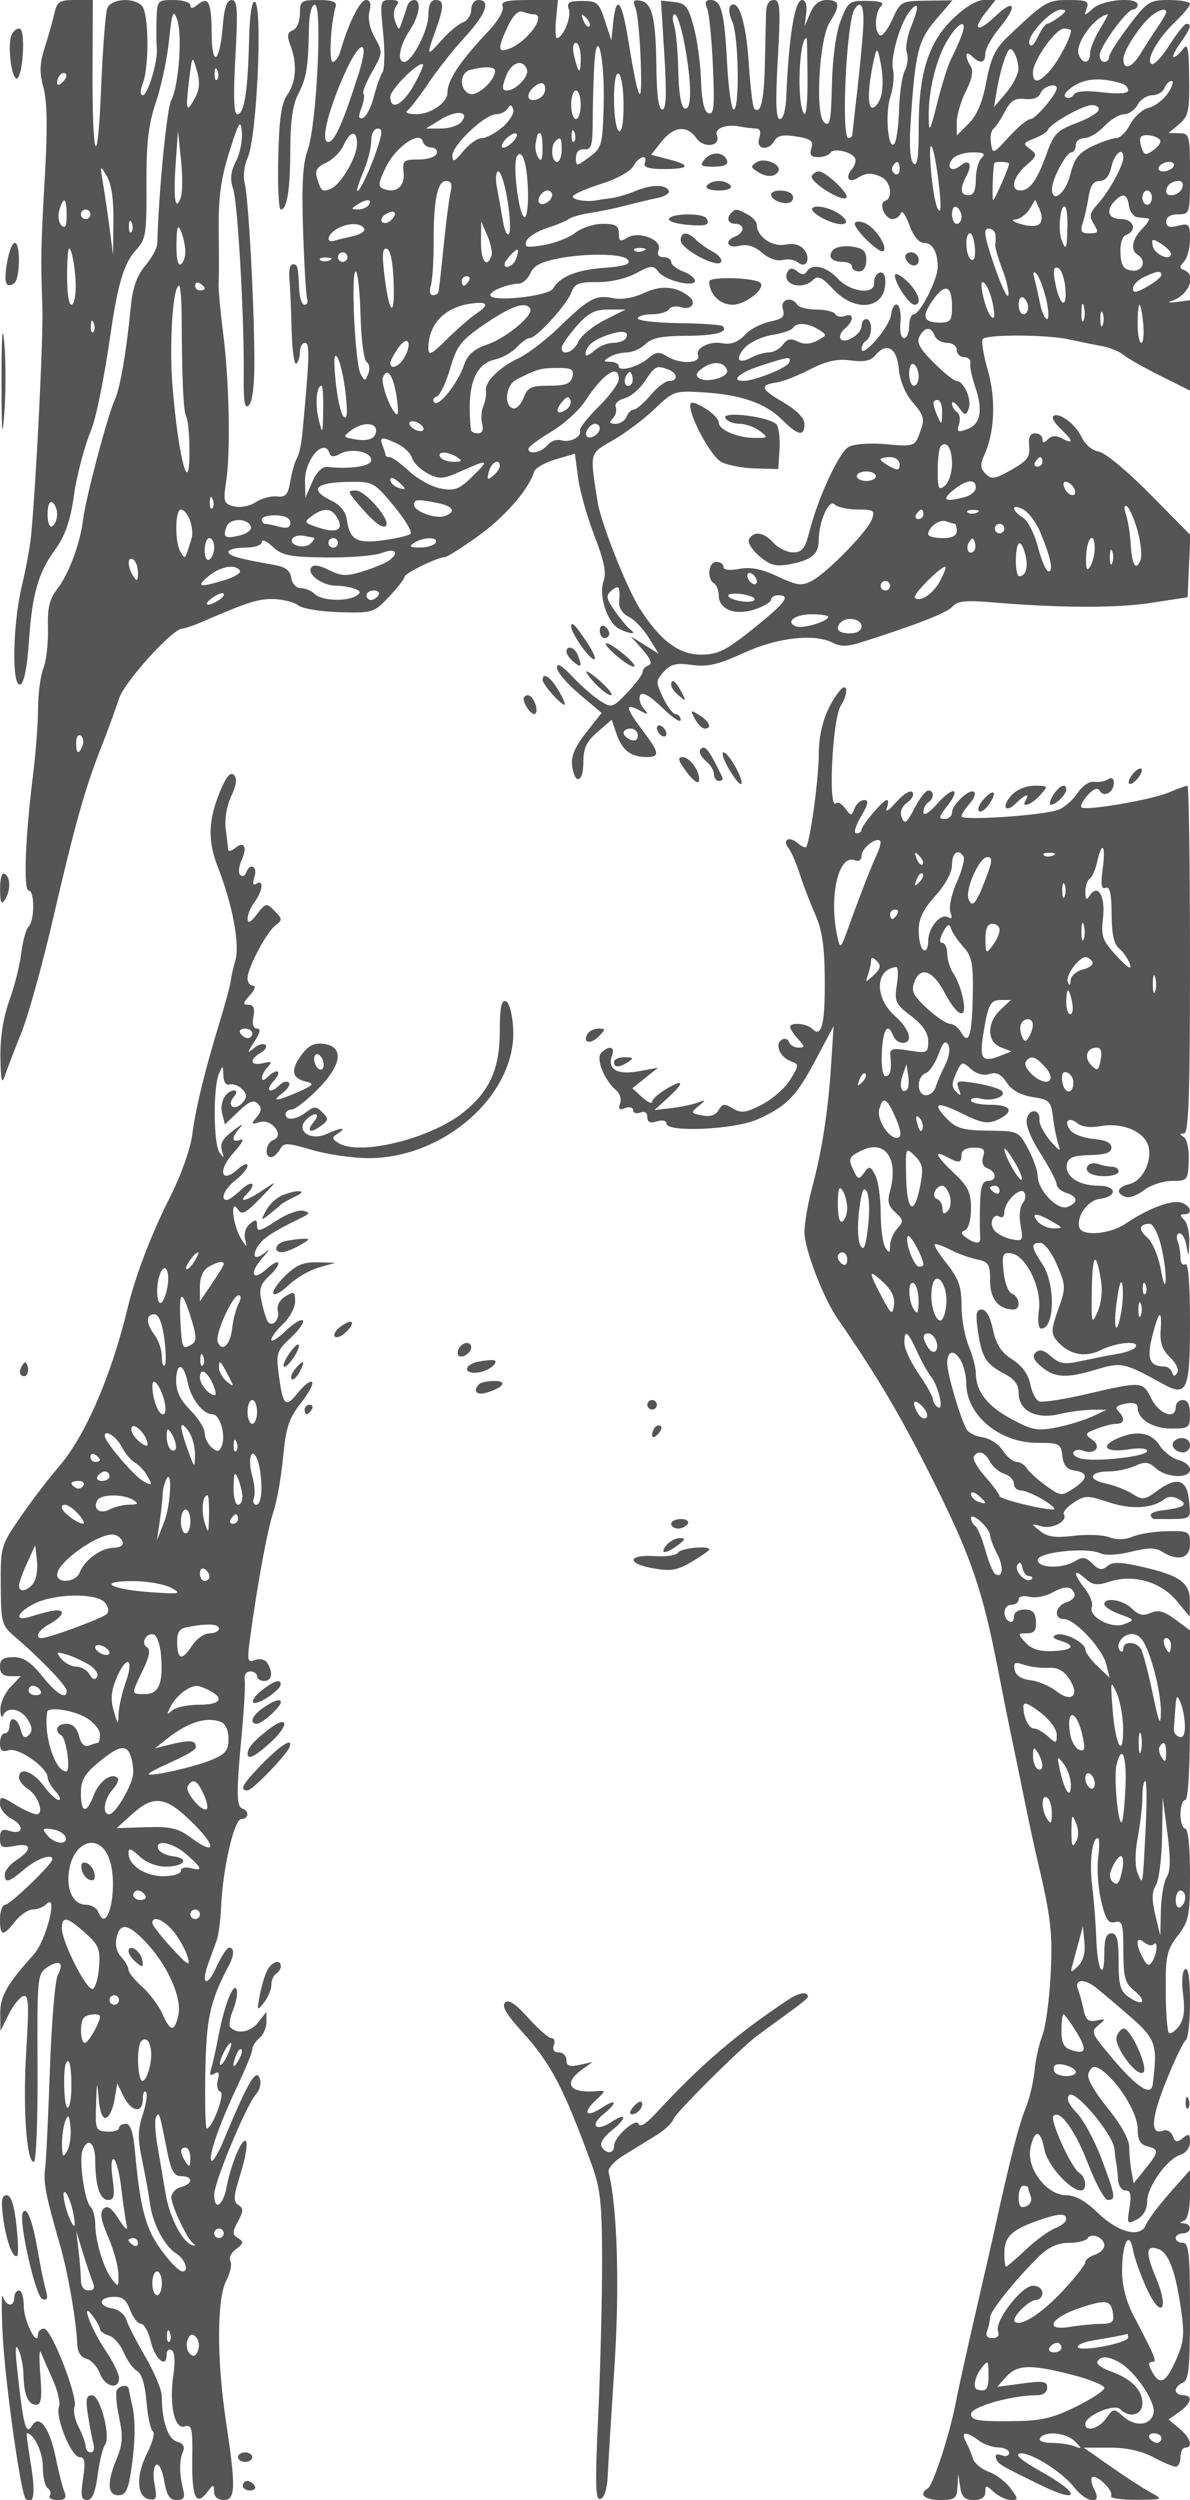 <svg xmlns="http://www.w3.org/2000/svg" version="1.0" width="250" height="525" viewBox="0 0 250 525" preserveAspectRatio="xMidYMid meet">
<g transform="translate(0,525) scale(0.01,-0.01)" fill="#555555" stroke="none">
<path d="M1144 52225 c-34 -151 -124 -474 -202 -716 -111 -347 -117 -529 -29 -850 77 -280 87 -850 32 -1809 -87 -1532 -92 -1764 -55 -2800 22 -609 -128 -3642 -237 -4800 -21 -220 -108 -692 -193 -1050 -195 -812 -217 -2135 -35 -2075 81 26 146 354 185 933 65 961 197 1420 543 1892 219 298 330 624 409 1200 48 351 224 1015 346 1300 107 251 278 1090 409 2000 154 1078 288 1526 537 1795 211 228 228 334 223 1376 -4 881 40 1261 198 1729 112 330 236 915 276 1300 62 592 88 661 167 450 118 -310 40 -1405 -121 -1705 -93 -175 -265 -1939 -293 -3012 -2 -92 -116 -301 -253 -463 -172 -205 -264 -460 -300 -833 -94 -965 -225 -1732 -341 -1987 -154 -337 -610 -2063 -664 -2508 -60 -504 -305 -1158 -548 -1468 -159 -202 -203 -391 -191 -818 9 -306 -34 -683 -95 -838 -62 -154 -112 -537 -113 -850 0 -312 -49 -950 -108 -1418 -160 -1268 -202 -2400 -89 -2400 128 0 127 -631 -2 -760 -54 -54 -123 -304 -153 -555 -29 -250 -142 -698 -250 -994 -126 -345 -194 -772 -188 -1190 6 -485 29 -587 91 -401 45 138 200 543 345 900 144 358 440 1415 656 2350 473 2039 683 2789 1023 3650 141 358 309 818 374 1024 109 350 1127 1476 1334 1476 48 0 230 61 403 136 982 426 1202 495 1529 483 197 -8 424 -68 504 -134 80 -66 468 -129 862 -141 701 -20 726 -12 1044 325 179 190 326 378 326 419 0 73 696 412 846 412 43 0 357 198 696 441 560 399 1069 983 1177 1349 23 78 225 195 450 262 l409 120 67 -507 c37 -279 192 -828 344 -1220 202 -520 254 -776 192 -945 -110 -296 73 -868 320 -1001 215 -114 400 -132 244 -22 -57 40 -203 214 -324 387 -191 274 -200 329 -70 437 155 128 181 86 156 -251 -8 -116 75 -242 198 -300 117 -55 307 -253 423 -440 l211 -340 -295 185 -294 185 250 -284 c171 -194 211 -297 125 -328 -69 -25 -125 -87 -125 -139 0 -52 -144 -246 -320 -431 -311 -326 -328 -331 -575 -174 -140 89 -401 317 -580 508 -219 233 -325 295 -325 188 0 -88 211 -338 470 -556 l469 -396 -326 -412 c-225 -284 -317 -496 -295 -681 50 -423 237 -383 237 49 0 304 63 441 297 644 l298 257 102 -298 c117 -340 301 -483 623 -485 295 -2 284 84 -72 555 -358 473 -379 591 -78 430 202 -107 211 -103 91 42 -73 89 -102 213 -63 276 45 73 206 -20 459 -266 213 -209 388 -325 388 -259 0 66 -46 120 -102 120 -56 0 -176 157 -267 348 -156 327 -156 359 14 546 144 160 261 188 592 142 329 -45 552 7 1091 254 713 326 1495 412 1882 205 140 -75 304 -72 568 12 1177 373 1825 626 1933 756 95 115 275 134 830 88 1439 -120 2613 -124 3351 -10 l758 117 29 654 29 654 -848 859 c-476 482 -948 874 -1078 892 -133 19 -286 149 -361 307 -134 281 -491 539 -597 433 -33 -32 39 -150 158 -262 267 -248 281 -336 33 -203 -127 68 -220 63 -300 -17 -87 -87 -115 -86 -115 5 0 66 -69 120 -154 120 -107 0 -145 -81 -125 -269 24 -223 -40 -309 -371 -496 -346 -197 -419 -208 -543 -85 -113 113 -119 195 -29 392 221 485 249 1183 72 1792 -92 319 -138 611 -101 648 98 99 1333 93 1801 -8 220 -48 535 -112 700 -142 165 -31 368 -113 450 -183 83 -70 431 -267 775 -439 l625 -313 0 949 0 949 -275 -35 c-151 -19 -207 -13 -125 14 374 119 556 552 275 655 -100 37 -100 73 0 179 69 72 125 285 125 473 0 313 -20 336 -250 278 -184 -46 -250 -23 -250 89 0 95 93 152 250 152 247 0 250 10 250 850 0 814 -10 850 -225 853 l-225 4 221 184 c196 163 220 276 212 966 -7 644 -30 751 -132 611 -68 -92 -155 -168 -194 -168 -39 0 22 131 136 290 220 310 253 410 132 410 -41 0 -203 -203 -359 -450 -157 -248 -325 -425 -375 -394 -127 78 133 538 500 888 170 161 309 330 309 375 0 44 -197 81 -438 81 -413 0 -461 -31 -850 -546 -227 -300 -412 -592 -412 -650 0 -57 -45 -104 -100 -104 -55 0 -100 61 -100 135 0 177 572 965 701 965 54 0 99 45 99 100 0 170 -721 112 -934 -75 -190 -167 -197 -167 -136 0 55 150 0 175 -378 175 -453 0 -506 -33 -1309 -799 -234 -225 -333 -439 -422 -918 -80 -428 -196 -703 -369 -876 l-252 -252 0 276 c0 152 87 447 192 654 128 251 162 426 102 521 -132 209 -114 354 26 214 171 -171 280 -148 280 57 0 98 140 347 312 555 379 460 300 613 -112 218 -358 -343 -487 -287 -194 85 l209 265 -246 0 c-150 0 -403 -153 -651 -395 -516 -499 -718 -1147 -718 -2293 0 -623 -30 -822 -111 -741 -73 73 -91 395 -53 945 96 1401 157 1640 528 2074 l345 403 -544 -7 c-533 -6 -547 -14 -718 -393 -96 -213 -214 -364 -261 -334 -122 75 -107 480 22 609 78 78 -4 110 -289 114 -376 5 -405 -17 -559 -419 -98 -256 -170 -785 -183 -1338 -17 -772 -42 -895 -161 -796 -198 164 -106 1769 121 2116 222 338 205 455 -68 455 -156 0 -268 -88 -347 -275 l-117 -275 33 275 c21 170 -13 275 -89 275 -153 0 -278 -766 -330 -2025 -11 -279 -66 -475 -134 -475 -83 0 -96 337 -45 1250 61 1092 50 1250 -85 1250 -101 0 -157 -96 -162 -275 -3 -151 -14 -643 -25 -1092 -17 -758 -88 -1047 -224 -911 -30 31 -82 467 -115 968 -55 857 -218 1354 -387 1185 -41 -41 -22 -189 42 -329 134 -295 159 -1846 29 -1846 -47 0 -109 439 -138 975 -57 1074 -122 1325 -346 1325 -106 0 -128 -52 -74 -175 42 -96 97 -642 122 -1212 38 -847 22 -1029 -90 -992 -93 31 -144 249 -159 687 -12 353 -81 862 -154 1131 -114 423 -169 494 -410 519 l-278 30 71 -1144 c51 -829 39 -1144 -43 -1144 -76 0 -117 294 -124 875 -12 1046 -87 1362 -334 1410 -147 28 -169 -3 -106 -150 43 -102 93 -612 111 -1135 35 -1039 -42 -892 -274 525 -130 793 -246 897 -308 275 l-35 -350 -135 415 c-123 379 -164 415 -475 415 -286 0 -332 -30 -283 -184 54 -169 -128 -596 -253 -596 -29 0 -36 180 -15 400 l38 400 -607 0 c-480 0 -596 -30 -554 -140 29 -77 -96 -298 -278 -491 -614 -650 -882 -1049 -882 -1315 0 -211 -353 -454 -658 -452 -161 0 -244 34 -185 75 58 40 257 298 441 573 184 275 530 712 769 971 442 481 551 779 283 779 -84 0 -150 -89 -150 -203 0 -112 -79 -232 -175 -267 -96 -35 -297 -202 -446 -372 -315 -358 -325 -344 -132 192 186 517 187 650 3 650 -101 0 -150 -101 -150 -313 0 -321 -343 -987 -508 -987 -156 0 -101 335 108 650 215 324 263 650 97 650 -57 0 -120 -56 -141 -125 -20 -69 -68 -215 -107 -325 -70 -200 -70 -200 -147 0 -43 110 -32 256 23 325 73 92 42 125 -123 125 -215 0 -220 -22 -153 -694 39 -382 32 -753 -14 -825 -47 -72 -130 -308 -185 -524 -55 -215 -157 -411 -226 -433 -94 -31 -102 20 -31 207 52 137 71 272 43 300 -29 28 53 235 181 460 227 397 228 417 58 717 -106 187 -151 403 -114 550 42 167 19 242 -75 242 -123 -1 -368 -492 -535 -1075 -35 -124 -108 -225 -161 -225 -87 0 -41 834 65 1175 26 86 -87 125 -358 125 -371 0 -397 -19 -397 -289 0 -164 -65 -314 -149 -347 -116 -44 -127 -114 -50 -317 146 -383 121 -771 -66 -1038 -124 -177 -171 -505 -190 -1322 -14 -598 10 -1087 53 -1087 134 0 199 416 201 1280 1 580 51 926 168 1150 172 327 209 563 224 1395 6 286 55 475 124 475 161 0 37 -2525 -149 -3042 -105 -289 -131 -733 -99 -1700 24 -719 62 -1364 85 -1433 23 -69 -2 -125 -55 -125 -53 0 -104 146 -112 325 -23 494 -31 525 -137 525 -54 0 -85 -135 -69 -300 16 -165 37 -645 47 -1067 10 -422 54 -746 96 -719 43 26 78 135 78 242 0 107 49 194 109 194 103 0 94 -287 -59 -1922 -19 -204 -69 -428 -111 -497 -43 -68 -105 -283 -138 -478 -49 -292 -99 -349 -285 -328 -123 13 -325 -42 -447 -122 -128 -84 -322 -120 -455 -86 -215 56 -227 97 -163 522 96 633 65 2111 -64 3122 -59 461 -101 929 -94 1039 8 110 8 609 2 1108 -8 696 44 1082 222 1650 201 640 237 698 264 423 17 -175 -38 -452 -123 -616 -113 -217 -129 -373 -61 -581 99 -303 235 -2696 223 -3922 -5 -569 20 -712 112 -620 74 74 116 443 112 988 -8 1254 -125 3358 -203 3669 -37 150 -11 382 60 533 196 414 324 3225 149 3283 -61 21 -108 -310 -119 -841 -24 -1041 -102 -1524 -246 -1524 -73 0 -86 378 -40 1200 55 1005 43 1200 -77 1200 -102 0 -157 -161 -189 -554 -64 -774 -228 -877 -232 -146 -4 656 -69 789 -295 602 -104 -86 -152 -91 -152 -14 0 61 -158 112 -350 112 -343 0 -350 -8 -362 -425 -6 -234 -3 -501 6 -594 26 -262 -190 -981 -295 -981 -58 0 -56 100 3 257 138 362 123 1478 -22 1623 -183 183 -648 148 -727 -55 -37 -96 -95 -850 -129 -1675 -73 -1818 -188 -1547 -180 425 l6 1425 -373 0 c-326 0 -381 -35 -433 -275z m16991 -300 c-15 -261 -71 -857 -125 -1325 -54 -467 -100 -884 -104 -925 -3 -41 -40 -75 -81 -75 -158 1 -44 2426 126 2702 136 220 209 71 184 -377z m1012 33 c-86 -205 -129 -458 -96 -562 33 -103 14 -274 -42 -379 -56 -105 -110 -464 -120 -797 -10 -333 -51 -659 -91 -723 -133 -215 -213 605 -94 965 63 192 89 454 56 583 -60 241 155 982 356 1224 184 222 197 87 31 -311z m-7939 242 c298 0 -133 -591 -533 -732 -219 -77 -220 30 -5 482 108 226 221 337 308 303 76 -29 180 -53 230 -53z m11048 -53 c-107 -81 -223 -147 -259 -147 -36 0 -123 -124 -194 -275 -82 -174 -147 -226 -177 -142 -60 166 456 718 668 714 125 -3 118 -32 -38 -150z m2244 99 c0 -30 -84 -176 -186 -325 -102 -149 -260 -395 -352 -546 -185 -305 -362 -361 -362 -115 0 176 357 722 596 912 163 129 304 163 304 74z m-12119 -299 c-31 -30 -87 25 -125 124 -54 142 -42 154 56 56 69 -68 99 -149 69 -180z m2002 -384 c153 -829 153 -1392 0 -1341 -73 25 -123 317 -133 784 -8 409 -49 845 -89 969 -41 124 -34 225 15 225 49 0 142 -286 207 -637z m8716 312 c-109 -179 -198 -404 -199 -500 0 -217 -158 -230 -238 -20 -85 222 340 807 612 842 12 2 -66 -143 -175 -322z m-2902 -132 c-53 -141 -149 -352 -211 -470 -63 -117 -194 -530 -292 -918 -160 -634 -179 -665 -184 -305 -7 551 162 1231 404 1622 241 391 422 436 283 71z m2303 112 c0 -133 -264 -634 -437 -830 -238 -271 -363 -287 -363 -48 0 249 477 923 654 923 80 0 146 -20 146 -45z m-5535 -1012 c3 -497 -30 -802 -78 -725 -151 238 -101 1582 59 1582 8 0 16 -386 19 -857z m-9432 106 c-314 -987 -485 -1383 -615 -1426 -196 -66 -52 588 311 1407 341 766 547 779 304 19z m4667 334 c0 -364 -44 -351 -138 42 -39 163 -24 275 36 275 56 0 102 -142 102 -317z m482 -996 c-23 -835 -38 -891 -303 -1087 -270 -199 -279 -200 -279 -14 0 121 64 187 175 178 149 -12 175 77 177 586 1 330 15 848 31 1150 50 934 226 212 199 -813z m5814 152 c-53 -138 -138 -225 -189 -193 -90 55 -61 519 65 1054 51 216 70 192 139 -180 46 -247 40 -537 -15 -681z m2899 611 c-1 -110 -117 -335 -258 -500 l-255 -300 65 386 c36 212 111 503 165 646 80 211 117 233 192 115 51 -81 92 -237 91 -347z m-17297 -603 c-181 -339 -204 -274 -127 359 67 540 68 542 163 216 70 -238 61 -395 -36 -575z m4594 260 c-234 -415 -492 -541 -492 -239 0 155 606 755 685 679 19 -19 -68 -217 -193 -440z m2379 330 c47 -141 -238 -437 -419 -437 -108 0 -112 59 -20 303 111 294 360 370 439 134z m-6511 -210 c-33 -33 -56 26 -52 131 5 117 28 141 60 61 29 -72 26 -159 -8 -192z m5840 184 c0 -205 -375 -542 -534 -481 -220 84 -213 443 9 501 306 80 525 72 525 -20z m-9082 -233 c-71 -71 -118 -77 -118 -15 0 134 118 252 185 185 28 -28 -2 -105 -67 -170z m11782 -490 c0 -374 -38 -577 -100 -538 -55 34 -100 332 -100 662 0 374 38 577 100 538 55 -34 100 -332 100 -662z m10475 456 c69 -21 125 -85 125 -142 0 -67 -191 -81 -537 -41 -356 42 -560 25 -606 -50 -39 -63 -117 -86 -172 -51 -56 34 25 142 181 239 257 161 584 175 1009 45z m-12140 -197 c-59 -153 -335 -208 -335 -67 0 128 224 317 312 263 43 -27 54 -115 23 -196z m13105 2 c-90 -138 -273 -279 -406 -312 -132 -33 -308 -190 -390 -349 -82 -158 -214 -288 -293 -288 -79 0 -305 -77 -501 -170 -289 -138 -378 -253 -466 -600 -99 -397 -384 -616 -384 -295 0 200 301 765 407 765 51 0 93 68 93 150 0 83 82 150 183 150 100 0 288 113 417 250 129 138 315 250 414 250 98 0 227 90 286 200 59 110 197 200 307 200 109 0 225 68 257 150 31 83 99 150 149 150 50 0 18 -113 -73 -251z m-2340 97 c0 -122 -446 -646 -550 -646 -62 0 -267 -169 -454 -375 -332 -365 -342 -369 -377 -136 -20 131 1 266 47 300 46 33 154 196 241 361 123 237 213 294 426 271 171 -18 292 27 329 125 54 141 338 225 338 100z m-10000 -346 c0 -165 -45 -300 -100 -300 -55 0 -100 135 -100 300 0 165 45 300 100 300 55 0 100 -135 100 -300z m-1641 -468 c-149 -128 -345 -232 -436 -232 -91 0 -267 -124 -391 -275 -183 -224 -225 -241 -228 -95 -5 219 680 869 915 870 93 0 203 54 243 120 56 90 86 86 121 -18 25 -76 -76 -242 -224 -370z m12520 355 c-21 -63 -236 -187 -479 -277 -387 -143 -462 -221 -613 -641 -196 -550 -353 -769 -549 -769 -222 0 -159 283 117 523 235 204 242 232 85 346 -154 113 -147 133 85 221 140 54 270 136 290 183 56 136 717 510 918 519 101 4 167 -43 146 -105z m-13389 -249 c-63 -76 -255 -138 -427 -137 l-313 0 300 185 c342 210 629 180 440 -48z m6192 -137 c86 -1 109 -70 68 -201 -76 -240 193 -284 323 -53 60 108 183 131 457 87 308 -50 364 -94 316 -247 -45 -140 -9 -187 141 -187 111 0 226 41 257 91 65 105 432 28 516 -107 32 -51 2 -159 -66 -241 -146 -176 -62 -298 124 -180 178 113 299 116 507 15 191 -93 239 -440 69 -497 -144 -48 -5 -381 158 -381 72 0 150 56 174 125 23 69 103 -44 178 -250 84 -232 201 -375 305 -375 181 0 291 -194 291 -512 0 -252 -374 -988 -502 -988 -54 0 -98 -112 -98 -250 0 -137 -49 -250 -108 -250 -62 0 -94 139 -75 325 18 179 -12 348 -67 375 -55 28 -114 -68 -130 -211 -30 -256 -620 -936 -620 -714 0 62 45 141 100 175 55 34 100 149 100 256 0 107 -45 194 -100 194 -55 0 -100 -66 -100 -146 0 -176 -364 -394 -443 -266 -30 49 12 145 94 213 192 159 193 337 2 264 -81 -31 -173 -13 -206 39 -32 53 -211 96 -397 96 -186 0 -366 45 -400 100 -117 189 -368 113 -303 -91 49 -155 -2 -205 -268 -262 -181 -39 -410 -155 -508 -259 -171 -180 -311 -233 -515 -194 -242 47 -546 -104 -492 -245 72 -187 -375 -206 -660 -28 -156 97 -227 90 -373 -36 -217 -188 -631 -303 -631 -176 0 50 -79 92 -175 93 -150 1 -153 15 -25 98 82 53 248 98 368 98 120 1 296 80 391 175 129 129 343 173 848 175 623 2 903 75 775 203 -28 29 -441 57 -917 63 -476 7 -865 51 -865 99 0 48 132 87 294 87 162 0 323 47 359 104 35 57 146 78 247 46 223 -71 346 89 174 226 -268 215 -590 239 -941 72 -221 -104 -469 -146 -653 -109 -368 74 -502 1 -1131 -608 -276 -267 -661 -561 -855 -654 -415 -196 -717 -501 -685 -692 12 -74 -12 -214 -55 -311 -42 -98 -53 -266 -25 -375 34 -129 3 -199 -88 -199 -78 0 -144 34 -149 75 -92 901 72 1379 506 1475 155 34 360 149 457 256 97 107 220 194 274 194 141 0 773 693 874 957 72 190 157 224 541 218 269 -4 602 72 813 184 323 173 368 176 475 33 137 -184 768 -338 768 -187 0 55 -112 143 -250 195 -137 52 -250 141 -250 198 0 56 -72 102 -161 102 -103 0 -139 55 -102 153 82 213 -419 405 -662 254 -145 -90 -175 -74 -175 92 0 161 -66 201 -337 201 -185 0 -443 -84 -575 -187 -131 -103 -429 -220 -663 -259 -360 -61 -416 -48 -366 82 32 85 223 207 425 272 201 65 411 152 466 193 55 41 258 99 450 127 193 29 530 99 750 157 220 57 526 130 679 162 154 32 252 103 219 156 -81 131 -374 122 -716 -21 -155 -64 -373 -128 -484 -142 -111 -13 -246 -33 -300 -44 -231 -46 -556 11 -507 89 29 47 302 164 608 260 309 97 600 259 656 365 112 209 317 265 241 65 -34 -89 83 -125 403 -125 544 0 580 82 90 207 l-360 93 218 275 c257 325 537 353 733 73 155 -221 519 -171 431 59 -57 149 192 243 489 185 110 -22 259 -40 332 -41z m-7976 -476 c-157 -459 -397 -941 -403 -812 -2 34 65 224 147 422 83 197 150 473 150 612 0 145 57 253 135 253 108 0 103 -91 -29 -475z m4154 202 c-33 -33 -56 26 -52 131 5 117 28 141 60 61 29 -72 26 -159 -8 -192z m-8261 -1169 c-114 -330 -160 -37 -109 692 l49 700 63 -600 c35 -330 33 -686 -3 -792z m3701 1117 c-1 -276 -345 -860 -555 -941 -179 -69 -199 -53 -284 224 -49 159 -4 236 189 324 139 63 305 228 368 367 142 312 282 325 282 26z m1566 -75 c83 0 131 -56 108 -125 -23 -69 -196 -125 -383 -125 -313 0 -339 -23 -312 -277 31 -290 -157 -441 -423 -339 -120 46 -112 119 50 455 205 424 716 779 776 539 18 -70 101 -128 184 -128z m1734 150 c-68 -82 -169 -150 -224 -150 -56 0 -45 66 24 150 68 83 169 150 224 150 56 0 45 -66 -24 -150z m598 -175 c-1 -225 -28 -282 -89 -187 -48 77 -73 212 -56 300 42 217 40 212 97 212 28 0 49 -146 48 -325z m12967 194 c39 -39 -16 -135 -122 -213 -169 -124 -201 -121 -255 26 -35 93 -46 198 -25 234 46 80 304 50 402 -47z m-12565 -219 c0 -137 -45 -250 -100 -250 -112 0 -137 330 -33 433 110 111 133 79 133 -183z m7933 -800 c43 -394 33 -546 -29 -442 -52 87 -119 469 -149 850 -65 826 80 493 178 -408z m-8640 -131 c4 -292 -33 -506 -81 -476 -120 74 -245 1123 -152 1274 116 186 225 -189 233 -798z m9527 761 c-66 -66 -120 -268 -120 -450 0 -227 -47 -330 -150 -330 -177 0 -191 137 -42 415 130 243 50 358 -140 200 -176 -146 -301 -25 -155 151 61 74 250 134 419 134 240 0 281 -27 188 -120z m2980 15 c0 -168 -305 -725 -533 -974 -176 -193 -190 -261 -88 -425 107 -172 96 -196 -90 -196 -175 0 -200 40 -140 225 39 124 95 371 122 550 36 228 105 325 232 325 120 0 203 101 247 300 62 280 250 427 250 195z m-4700 -251 c0 -86 -46 -128 -102 -93 -56 35 -75 105 -44 156 86 139 146 113 146 -63z m2300 118 c0 -73 -303 -762 -335 -762 -28 0 -5 703 25 775 17 41 310 29 310 -13z m3450 -62 c-34 -55 -129 -100 -212 -100 -82 0 -122 45 -88 100 34 55 129 100 212 100 82 0 122 -45 88 -100z m-22267 -1150 l-9 -700 -71 550 c-39 303 -102 730 -139 950 -65 388 -63 393 81 150 96 -162 145 -496 138 -950z m8278 449 c55 -330 70 -649 34 -708 -37 -59 -96 66 -131 276 -36 211 -92 529 -126 708 -33 179 -19 325 32 325 50 0 137 -270 191 -601z m-1193 176 c-29 -124 -85 -540 -125 -925 -83 -807 -112 -1070 -130 -1175 -7 -41 -61 -75 -120 -75 -61 0 -79 85 -43 198 34 110 61 503 60 875 -5 911 78 1327 262 1327 104 0 134 -68 96 -225z m15368 75 c-60 -157 -336 -211 -336 -67 0 123 115 217 264 217 74 0 105 -64 72 -150z m-13236 -144 c0 -118 -195 -244 -267 -173 -71 72 55 267 173 267 52 0 94 -42 94 -94z m12600 -56 c0 -82 -45 -150 -100 -150 -55 0 -100 68 -100 150 0 83 45 150 100 150 55 0 100 -67 100 -150z m-482 -175 c18 -124 100 -231 182 -238 83 -8 184 -19 225 -25 41 -7 -15 -102 -125 -212 -217 -217 -259 -452 -100 -550 197 -122 107 -365 -122 -332 -175 25 -226 103 -239 364 -10 204 37 354 122 386 238 91 157 332 -111 332 -266 0 -328 182 -130 380 177 177 262 147 298 -105z m-22318 -195 c0 -233 -30 -290 -110 -210 -60 60 -80 204 -43 320 95 301 153 259 153 -110z m6350 220 c-34 -55 -138 -99 -231 -98 -146 1 -148 14 -19 98 196 127 328 127 250 0z m14089 -401 c-57 -57 -211 -59 -391 -5 -164 49 -220 93 -124 97 96 5 231 100 300 211 l126 202 92 -205 c56 -126 55 -242 -3 -300z m-1639 145 c0 -79 -45 -144 -100 -144 -55 0 -100 93 -100 206 0 113 45 178 100 144 55 -34 100 -127 100 -206z m2225 -194 c-12 -492 -26 -528 -121 -294 -86 211 -23 796 75 698 30 -30 51 -211 46 -404z m-20525 250 c0 -55 -45 -100 -100 -100 -55 0 -100 45 -100 100 0 55 45 100 100 100 55 0 100 -45 100 -100z m6320 -120 c-64 -64 -150 -83 -190 -43 -41 41 -9 114 70 163 187 115 271 31 120 -120z m-5460 -253 c-33 -33 -56 26 -52 131 5 117 28 141 60 61 29 -72 26 -159 -8 -192z m1133 -396 c4 -121 -38 -247 -93 -281 -62 -38 -97 122 -93 419 5 361 29 431 93 281 47 -110 89 -299 93 -419z m3755 472 c33 -53 -65 -125 -219 -158 -153 -34 -335 -79 -404 -100 -188 -58 -150 130 50 247 224 130 496 136 573 11z m2676 -578 c-99 -272 -224 -102 -219 300 l4 425 130 -300 c72 -165 110 -356 85 -425z m10588 450 c6 -69 5 -164 -4 -212 -9 -47 58 -280 149 -517 90 -237 147 -485 125 -551 -22 -65 -157 224 -299 643 -201 590 -228 762 -121 762 76 0 143 -56 150 -125z m-431 -282 c14 -189 -16 -283 -79 -244 -119 73 -139 551 -23 551 43 0 89 -138 102 -307z m4119 -124 c0 -163 -348 -14 -382 163 -31 159 -10 165 173 50 115 -72 209 -168 209 -213z m-23010 -644 c6 -234 -35 -425 -90 -425 -58 0 -96 285 -90 675 7 490 32 607 90 425 44 -137 85 -441 90 -675z m6681 17 c24 -776 -103 -625 -202 240 -45 394 -30 522 60 492 76 -25 129 -296 142 -732z m2571 522 c-58 -151 -242 -235 -242 -110 0 71 242 333 277 300 15 -14 -1 -99 -35 -190z m2677 168 c-72 -29 -159 -26 -192 8 -33 33 26 56 131 52 117 -5 141 -28 61 -60z m-6219 -132 c0 -55 -45 -100 -100 -100 -55 0 -100 45 -100 100 0 55 45 100 100 100 55 0 100 -45 100 -100z m5875 -42 c103 -103 -20 -147 -530 -187 -544 -43 -888 -187 -1023 -428 -93 -167 -1322 -296 -1322 -139 0 89 354 230 600 240 83 3 193 103 245 223 72 162 233 241 650 317 551 99 1268 86 1380 -26z m-6256 -26 c-72 -29 -159 -26 -192 8 -33 33 26 56 131 52 117 -5 141 -28 61 -60z m15463 -590 c37 -465 -124 -361 -218 141 -45 241 -28 322 62 292 68 -22 138 -217 156 -433z m-14808 -560 c13 -506 70 -948 128 -983 58 -36 74 -145 36 -243 -63 -165 -75 -166 -162 -9 -116 207 -209 2153 -103 2153 42 0 88 -413 101 -918z m14402 343 c56 -234 66 -425 21 -425 -44 0 -111 146 -147 325 -35 179 -89 415 -119 525 -35 131 -20 165 44 100 54 -55 144 -291 201 -525z m2423 500 c0 -41 -135 -152 -300 -245 -225 -128 -299 -138 -299 -41 0 72 101 179 225 239 275 133 375 145 374 47z m-14549 -125 c-34 -55 -82 -100 -106 -100 -24 0 -44 45 -44 100 0 55 48 100 106 100 58 0 78 -45 44 -100z m-5550 -156 c0 -24 -45 -44 -100 -44 -55 0 -100 48 -100 106 0 58 45 78 100 44 55 -34 100 -82 100 -106z m16561 -347 c45 -237 33 -315 -37 -247 -57 55 -135 258 -174 450 -51 250 -40 321 38 247 59 -57 138 -259 173 -450z m-17045 -222 c5 -1343 37 -2029 97 -2125 35 -55 65 -369 67 -698 7 -1058 -227 -198 -353 1298 -76 910 2 2150 136 2150 27 0 51 -281 53 -625z m16184 182 c0 -288 -33 -332 -252 -332 -354 0 -394 129 -147 477 256 359 399 307 399 -145z m1600 -13 c0 -79 -45 -144 -100 -144 -55 0 -100 93 -100 206 0 113 45 178 100 144 55 -34 100 -127 100 -206z m-11592 -129 c-133 -91 -415 -336 -625 -544 -323 -320 -383 -348 -383 -180 0 503 345 860 900 934 354 47 388 -19 108 -210z m12758 -142 c-28 -68 -49 12 -47 177 3 165 25 220 50 123 26 -97 24 -232 -3 -300z m-11628 246 c82 -132 -498 -616 -908 -756 -275 -95 -408 -213 -480 -426 -130 -384 -532 -890 -626 -789 -41 44 -18 99 51 124 68 24 195 289 282 589 141 482 223 588 726 932 559 383 857 485 955 326z m12879 -319 c21 -220 3 -400 -39 -400 -43 0 -78 180 -78 400 0 220 18 400 39 400 22 0 57 -180 78 -400z m-11321 75 c-245 -124 -490 -326 -545 -450 -97 -222 -351 -315 -351 -128 0 53 140 255 310 450 248 282 384 353 672 353 l360 0 -446 -225z m10470 -100 c-28 -69 -50 -12 -50 125 0 138 22 194 50 125 28 -69 28 -181 0 -250z m-21206 -148 c-33 -33 -56 26 -52 131 5 117 28 141 60 61 29 -72 26 -159 -8 -192z m15234 54 c186 -116 185 -123 -26 -234 -146 -77 -281 -83 -410 -18 -143 72 -222 55 -311 -66 -66 -90 -196 -163 -290 -163 -93 0 -261 -49 -372 -108 -280 -150 -354 -34 -134 209 100 111 356 230 568 264 212 34 410 100 439 148 76 122 311 108 536 -32z m-4048 -188 c-32 -51 -153 -93 -269 -93 -116 0 -294 -74 -394 -165 -101 -92 -182 -125 -181 -75 2 165 144 291 448 400 320 114 490 85 396 -67z m6490 57 c32 -82 149 -150 261 -150 114 0 203 -66 203 -150 0 -82 69 -150 154 -150 85 0 144 -56 130 -125 -13 -69 33 -293 103 -498 169 -495 114 -787 -168 -890 -200 -73 -224 -59 -171 105 33 105 13 220 -44 255 -57 36 -104 116 -104 178 0 62 64 26 143 -81 129 -175 149 -178 208 -27 71 185 -102 583 -255 583 -53 0 -270 174 -483 387 -294 294 -364 425 -295 550 115 204 243 209 318 13z m-11133 -444 c-107 -201 -303 -283 -303 -128 0 43 76 186 169 318 192 275 301 121 134 -190z m10379 -251 c19 -233 131 -511 275 -682 273 -324 281 -361 149 -708 -89 -234 -126 -244 -684 -194 -335 31 -675 8 -788 -53 -206 -110 -641 -1048 -833 -1793 -88 -346 -152 -425 -339 -425 -127 0 -312 90 -412 200 -203 225 -403 257 -510 84 -42 -68 46 -219 209 -359 231 -198 346 -229 641 -174 452 84 610 213 610 496 0 394 213 880 332 761 60 -60 278 -108 485 -108 337 0 369 -21 301 -204 -95 -258 -933 -1117 -1260 -1292 -215 -115 -307 -103 -718 90 -337 158 -568 204 -806 160 -206 -39 -334 -23 -334 41 0 58 -68 105 -150 105 -167 0 -206 -353 -50 -450 55 -34 100 -148 100 -252 0 -297 344 -432 755 -296 190 62 345 155 345 206 0 50 68 92 150 92 272 0 158 -153 -525 -702 -572 -460 -739 -543 -1093 -545 -466 -3 -858 290 -1288 962 -272 425 -818 1800 -887 2235 -169 1072 -183 1016 325 1307 257 148 649 442 871 655 391 375 421 385 1013 349 801 -49 1316 -227 1665 -576 334 -334 469 -360 469 -89 0 126 -161 290 -455 462 -471 276 -495 358 -117 412 122 18 432 141 690 273 346 177 568 226 854 188 283 -38 423 -8 523 113 231 278 451 147 487 -289z m-11622 -517 c46 -412 34 -558 -40 -488 -59 55 -134 393 -169 750 -45 465 -33 604 41 488 57 -89 132 -426 168 -750z m9320 651 c-37 -109 -715 -385 -955 -387 -288 -4 -91 174 350 316 616 199 649 203 605 71z m-1306 -160 c48 -145 -410 -280 -583 -173 -88 54 -70 112 67 212 215 157 456 139 516 -39z m4026 -135 c0 -107 -45 -194 -100 -194 -55 0 -100 115 -100 256 0 145 43 229 100 194 55 -34 100 -149 100 -256z m-7275 -8 c-38 -146 -143 -186 -489 -186 -382 0 -454 -35 -539 -258 -54 -142 -154 -240 -223 -217 -198 66 -145 493 76 605 433 220 512 242 862 243 304 0 354 -30 313 -187z m2017 153 c196 -75 208 -239 17 -239 -78 0 -255 -135 -394 -300 -138 -165 -295 -300 -348 -300 -53 0 -122 -67 -153 -150 -32 -82 -136 -150 -231 -150 -128 0 -144 29 -61 112 62 62 91 169 64 238 -27 71 53 151 183 185 127 32 321 195 431 362 213 322 244 337 492 242z m-5711 -564 c31 -206 38 -375 15 -375 -107 0 -353 637 -300 776 87 225 218 41 285 -401z m4669 363 c0 -89 -189 -347 -421 -575 -231 -227 -409 -454 -395 -504 39 -134 -209 -262 -395 -204 -88 27 -218 -19 -287 -103 -131 -157 -404 -210 -400 -77 1 41 216 202 478 358 262 155 585 447 717 650 380 579 703 788 703 455z m260 -111 c-101 -102 -185 51 -102 186 63 102 87 102 121 1 23 -70 15 -154 -19 -187z m-6470 -552 c-10 -504 -14 -511 -96 -175 -78 319 -44 700 63 700 24 0 38 -236 33 -525z m5100 19 c-194 -120 -241 -26 -83 165 97 116 147 128 177 40 22 -67 -20 -159 -94 -205z m7903 -69 c-6 -244 -17 -252 -93 -75 -117 273 -117 350 0 350 55 0 97 -124 93 -275z m-10893 -333 c0 -47 -67 -60 -150 -28 -82 31 -150 96 -150 144 0 47 68 60 150 28 83 -31 150 -96 150 -144z m-1000 -34 c0 -173 -168 -236 -474 -178 -216 41 -220 53 -54 179 235 178 528 177 528 -1z m4700 48 c0 -118 -195 -244 -267 -173 -71 72 55 267 173 267 52 0 94 -42 94 -94z m-4257 -321 c139 -64 280 -199 312 -301 33 -103 182 -250 333 -328 243 -126 321 -120 704 51 576 258 600 246 228 -118 -274 -267 -368 -302 -662 -247 -189 35 -487 198 -661 361 -175 163 -358 297 -408 297 -49 0 -89 19 -89 42 0 23 -27 113 -61 200 -72 188 -29 195 304 43z m11657 -429 c0 -182 -67 -388 -150 -456 -130 -107 -150 -64 -150 321 0 245 29 474 64 510 126 126 236 -49 236 -375z m-13078 228 c27 -81 92 -86 218 -16 234 131 660 47 660 -130 0 -129 -420 -194 -922 -144 -108 11 -227 -106 -317 -313 l-145 -331 -8 342 c-11 451 402 927 514 592z m2678 -84 c122 -79 109 -97 -69 -98 -121 -1 -247 43 -281 98 -79 127 153 127 350 0z m9300 -154 c0 -122 -40 -131 -200 -46 -110 59 -200 128 -200 154 0 25 90 46 200 46 113 0 200 -67 200 -154z m3000 54 c0 -55 -48 -100 -106 -100 -58 0 -78 45 -44 100 34 55 82 100 106 100 24 0 44 -45 44 -100z m-11400 -88 c0 -48 -64 -141 -142 -205 -117 -97 -133 -82 -88 87 52 201 230 292 230 118z m7900 -212 c0 -55 -90 -100 -200 -100 -110 0 -200 45 -200 100 0 55 90 100 200 100 110 0 200 -45 200 -100z m-9900 -259 c0 -19 -67 -9 -150 23 -82 31 -150 103 -150 159 0 58 64 49 150 -23 83 -68 150 -140 150 -159z m-225 -367 c234 -283 391 -545 350 -584 -41 -38 -303 -100 -582 -137 -557 -73 -698 10 -758 446 -22 153 -141 300 -310 381 -495 236 -359 391 354 400 508 7 532 -6 946 -506z m12225 388 c0 -76 -101 -166 -225 -199 -417 -112 -503 -68 -261 134 278 231 486 259 486 65z m2077 -43 c60 -180 -147 -142 -216 39 -38 98 -15 143 58 119 65 -22 136 -93 158 -158z m-18117 -392 c-33 -33 -56 26 -52 131 5 117 28 141 60 61 29 -72 26 -159 -8 -192z m-3260 -127 c0 -104 -45 -216 -100 -250 -58 -36 -100 68 -100 250 0 182 42 286 100 250 55 -34 100 -146 100 -250z m7988 238 c336 -68 403 -182 161 -274 -187 -72 -649 94 -649 234 0 119 64 124 488 40z m12665 -611 c218 -521 283 -827 177 -827 -51 0 -151 228 -222 506 -71 279 -214 559 -319 624 -253 158 -243 306 11 170 110 -59 269 -272 353 -473z m2045 29 c69 -247 97 -525 62 -617 -94 -244 -181 -104 -205 331 -11 209 -56 487 -98 618 -49 147 -42 214 19 177 53 -33 153 -262 222 -509z m-19908 219 c46 -124 63 -292 37 -375 -147 -475 -131 -455 -231 -297 -127 200 -121 897 7 897 57 0 141 -101 187 -225z m3106 33 c131 -246 -37 -315 -436 -178 -273 94 -279 108 -106 235 255 186 421 169 542 -57z m12304 92 c0 -55 -48 -100 -106 -100 -58 0 -78 45 -44 100 34 55 82 100 106 100 24 0 44 -45 44 -100z m1119 32 c-72 -29 -159 -26 -192 8 -33 33 26 56 131 52 117 -5 141 -28 61 -60z m-14419 -209 c0 -103 -67 -128 -225 -86 -124 33 -259 61 -300 62 -41 0 -75 43 -75 94 0 52 135 90 300 85 193 -5 300 -61 300 -155z m-828 -86 c20 -62 -83 -143 -229 -180 -316 -79 -370 -44 -283 184 72 186 450 183 512 -4z m14786 63 c23 0 42 -67 42 -150 0 -100 -100 -150 -300 -150 -165 0 -300 36 -300 80 0 150 244 325 380 272 75 -29 155 -52 178 -52z m1042 -100 c0 -55 -45 -100 -100 -100 -55 0 -100 45 -100 100 0 55 45 100 100 100 55 0 100 -45 100 -100z m-14505 -192 c25 -5 -6 -59 -68 -121 -129 -129 -470 -37 -383 103 31 51 135 77 231 59 96 -19 195 -37 220 -41z m-2095 -202 c0 -107 -45 -222 -100 -256 -57 -35 -100 49 -100 194 0 141 45 256 100 256 55 0 100 -87 100 -194z m2354 -213 c493 -6 1020 37 1171 96 281 109 374 10 150 -159 -69 -52 -312 -153 -540 -225 -354 -111 -459 -108 -724 24 -211 106 -330 121 -375 48 -87 -141 242 -377 525 -377 122 0 298 -29 389 -64 133 -51 140 -81 33 -148 -199 -127 -726 -105 -867 36 -68 68 -201 124 -295 125 -98 1 -184 92 -202 216 -21 153 -121 230 -350 270 -750 131 -969 193 -969 276 0 49 158 89 350 89 201 0 350 50 350 117 0 65 103 21 229 -98 198 -185 355 -217 1125 -226z m246 307 c0 -55 -45 -100 -100 -100 -55 0 -100 45 -100 100 0 55 45 100 100 100 55 0 100 -45 100 -100z m2050 0 c-34 -55 -183 -99 -331 -98 -210 1 -236 22 -119 98 198 128 529 128 450 0z m11310 -173 c-101 -102 -185 51 -102 186 63 102 87 102 121 1 23 -70 15 -154 -19 -187z m2538 48 c0 -124 -44 -292 -97 -375 -70 -109 -92 -48 -82 225 14 396 182 536 179 150z m-1456 -130 c65 -257 10 -445 -130 -445 -43 0 -74 157 -70 350 9 410 109 458 200 95z m1824 -170 c-28 -69 -50 -12 -50 125 0 138 22 194 50 125 28 -69 28 -181 0 -250z m-20468 -206 c-1 -178 -19 -191 -98 -69 -127 197 -127 429 0 350 55 -34 99 -160 98 -281z m2143 46 c29 -47 -120 -137 -331 -200 -530 -159 -598 -140 -324 88 246 205 564 259 655 112z m14715 -203 c-145 -281 -430 -472 -540 -362 -51 52 541 650 643 650 25 0 -21 -130 -103 -288z m-3856 -24 c0 -55 -45 -72 -100 -38 -55 34 -100 107 -100 162 0 55 45 72 100 38 55 -34 100 -107 100 -162z m2800 -88 c0 -55 -45 -100 -100 -100 -55 0 -100 45 -100 100 0 55 45 100 100 100 55 0 100 -45 100 -100z m-14103 -304 c-235 -149 -355 -110 -141 46 106 78 215 120 241 94 26 -26 -19 -89 -100 -140z m3353 104 c-34 -55 -104 -100 -156 -100 -52 0 -94 45 -94 100 0 55 70 100 156 100 86 0 128 -45 94 -100z m7901 -98 c-56 -91 -551 -8 -551 92 0 39 135 52 299 27 164 -24 278 -77 252 -119z m1549 -354 c0 -97 -533 -257 -674 -203 -240 92 -29 255 330 255 189 0 344 -24 344 -52z m700 -198 c0 -93 -94 -150 -250 -150 -243 0 -319 97 -183 233 125 126 433 67 433 -83z m-4700 -2297 c0 -89 -59 -124 -150 -89 -82 31 -150 98 -150 147 0 49 68 89 150 89 82 0 150 -66 150 -147z m-11665 -206 c-79 -207 -135 -183 -135 59 0 113 43 179 96 147 52 -33 70 -125 39 -206z"/>
<path d="M14804 49154 c-111 -133 -85 -154 192 -154 212 0 307 42 279 125 -62 188 -326 204 -471 29z"/>
<path d="M15895 49093 c-126 -81 -125 -106 5 -191 191 -126 372 -129 447 -7 90 145 -282 308 -452 198z"/>
<path d="M17055 48809 c-70 -114 629 -558 725 -462 74 74 -429 553 -580 553 -48 0 -114 -41 -145 -91z"/>
<path d="M14850 48600 c-36 -58 68 -100 250 -100 182 0 286 42 250 100 -34 55 -146 100 -250 100 -104 0 -216 -45 -250 -100z"/>
<path d="M16200 48411 c0 -118 292 -227 411 -154 51 31 66 99 35 150 -74 119 -446 122 -446 4z"/>
<path d="M17064 48122 c-29 -47 103 -156 293 -242 344 -156 553 -92 317 96 -194 155 -552 241 -610 146z"/>
<path d="M15367 48033 c-115 -115 -73 -233 83 -233 82 0 150 -46 150 -103 0 -57 -68 -129 -150 -161 -245 -94 -171 -263 86 -198 160 40 314 -8 473 -145 139 -121 316 -184 433 -153 109 28 252 6 319 -49 178 -148 286 82 128 272 -83 100 -223 135 -397 100 -272 -54 -592 171 -592 416 0 63 -87 161 -193 217 -228 122 -253 125 -340 37z"/>
<path d="M14056 47910 c-30 -49 127 -106 350 -128 425 -40 523 -10 435 132 -70 114 -714 111 -785 -4z"/>
<path d="M17962 47819 c-60 -96 522 -668 600 -590 86 85 -148 456 -358 569 -106 56 -214 66 -242 21z"/>
<path d="M14300 47452 c0 -179 764 -591 847 -456 32 52 -43 148 -167 215 -124 66 -286 181 -360 255 -177 176 -320 170 -320 -14z"/>
<path d="M17499 47249 c-119 -144 -27 -249 218 -249 101 0 183 -45 183 -100 0 -55 68 -100 150 -100 91 0 150 93 150 239 0 189 -63 248 -302 283 -166 24 -346 -9 -399 -73z"/>
<path d="M19023 47081 c62 -185 277 -216 277 -39 0 87 -71 158 -158 158 -87 0 -141 -53 -119 -119z"/>
<path d="M16553 46805 c-164 -266 290 -422 530 -182 98 98 186 56 425 -200 468 -500 1092 -411 1092 155 0 148 -48 222 -125 195 -69 -25 -119 -118 -111 -209 22 -263 -490 -206 -764 86 -244 260 -541 326 -653 145 -45 -72 -106 -71 -197 5 -91 76 -152 77 -197 5z"/>
<path d="M18800 46714 c0 -164 302 -614 412 -614 171 0 85 268 -162 500 -137 129 -250 180 -250 114z"/>
<path d="M14900 46590 c0 -266 223 -490 488 -490 273 0 705 341 584 461 -110 111 -1072 137 -1072 29z"/>
<path d="M14500 43988 c0 -274 441 -1076 654 -1190 125 -67 445 -128 712 -135 l484 -13 26 400 c14 220 -11 457 -57 528 -110 166 -1181 304 -1079 138 40 -64 173 -116 297 -116 124 0 312 -66 419 -147 186 -141 183 -147 -74 -150 -371 -4 -782 165 -782 323 0 72 -135 211 -300 308 -209 124 -300 140 -300 54z"/>
<path d="M7421 42040 c360 -444 590 -645 680 -590 141 88 -414 750 -630 750 -151 0 -159 -25 -50 -160z"/>
<path d="M240 51761 c-84 -220 -1 -911 110 -911 55 0 114 236 130 525 19 329 -10 525 -78 525 -60 0 -132 -63 -162 -139z"/>
<path d="M149 46993 c-73 -429 -32 -556 144 -447 130 80 144 854 16 854 -50 0 -122 -183 -160 -407z"/>
<path d="M32 44500 c1 -1118 15 -1269 60 -661 32 433 31 1086 -1 1450 -40 444 -59 185 -59 -789z"/>
<path d="M12000 39340 c0 -130 347 -637 469 -683 71 -28 11 128 -133 346 -252 381 -336 465 -336 337z"/>
<path d="M12600 39256 c0 -86 45 -156 100 -156 55 0 100 42 100 94 0 52 -45 122 -100 156 -55 34 -100 -8 -100 -94z"/>
<path d="M12931 38747 c154 -136 326 -247 382 -247 56 0 -31 113 -195 250 -385 324 -556 321 -187 -3z"/>
<path d="M11900 38812 c0 -48 68 -144 150 -212 163 -135 183 -103 89 142 -64 167 -239 219 -239 70z"/>
<path d="M12500 38150 c129 -137 279 -250 332 -250 53 0 -24 113 -173 250 -148 138 -297 250 -332 250 -34 0 44 -112 173 -250z"/>
<path d="M11400 38219 c0 -91 379 -519 460 -519 28 0 -28 135 -126 300 -168 285 -334 394 -334 219z"/>
<path d="M14100 38112 c0 -48 75 -149 166 -225 151 -124 156 -116 47 88 -124 233 -213 290 -213 137z"/>
<path d="M17634 37986 c-284 -355 -434 -819 -434 -1345 0 -498 -182 -1823 -265 -1930 -17 -22 -100 18 -185 89 -185 153 -321 59 -177 -123 55 -70 157 -307 227 -527 69 -220 214 -599 322 -841 148 -330 200 -674 205 -1357 8 -956 -65 -1254 -258 -1061 -119 119 -469 150 -469 42 0 -37 74 -150 165 -250 148 -163 149 -183 9 -183 -87 0 -175 53 -197 118 -21 64 -90 86 -154 47 -153 -95 -40 -365 189 -450 178 -66 178 -79 -10 -388 -107 -175 -375 -411 -597 -524 -339 -174 -436 -186 -610 -79 -173 106 -221 100 -298 -36 -61 -107 -178 -145 -347 -112 -239 45 -244 57 -78 194 168 138 166 142 -22 73 -110 -40 -357 -92 -550 -114 l-350 -40 275 251 c361 329 350 415 -25 194 -165 -97 -300 -219 -300 -271 0 -52 -94 -9 -208 94 l-208 189 271 216 270 216 -411 -75 c-451 -83 -665 47 -555 334 71 185 -65 217 -227 55 -121 -121 63 -580 314 -789 78 -65 114 -190 81 -278 -46 -119 -19 -143 106 -95 92 35 167 16 167 -44 0 -59 68 -81 150 -50 93 36 150 0 150 -96 0 -108 59 -135 200 -90 115 36 200 18 200 -43 0 -195 1434 -129 1917 88 617 278 806 473 1225 1259 l370 696 -51 -800 c-62 -978 -191 -1809 -401 -2596 -88 -328 -160 -745 -160 -928 0 -351 391 -1375 694 -1814 861 -1252 1325 -2039 2015 -3417 790 -1579 1034 -2290 1355 -3945 85 -440 216 -1093 291 -1450 75 -357 204 -987 288 -1400 84 -412 201 -952 260 -1200 277 -1172 316 -1516 267 -2400 -28 -522 -106 -1085 -173 -1250 -67 -165 -140 -497 -163 -738 -23 -241 -110 -601 -193 -800 -131 -311 -347 -1158 -641 -2512 -42 -192 -222 -980 -400 -1750 -178 -770 -367 -1625 -420 -1900 -129 -674 -475 -1735 -588 -1805 -201 -124 -73 -245 258 -245 312 0 352 30 365 275 l15 275 42 -275 c32 -213 96 -275 285 -275 159 0 243 57 243 165 0 154 13 154 183 0 100 -91 260 -165 355 -165 160 0 159 17 -8 246 -99 135 -304 290 -456 345 -152 55 -302 180 -333 279 -30 99 -98 259 -149 355 -114 213 2 226 264 28 107 -81 295 -148 419 -150 124 -2 225 -53 225 -114 0 -61 -71 -83 -158 -50 -97 38 -143 15 -119 -57 43 -130 59 -140 952 -575 829 -403 828 -171 -1 289 -395 219 -563 359 -456 381 210 44 891 -380 1159 -720 255 -325 587 -363 418 -48 -61 114 -85 234 -54 266 84 83 464 -286 401 -388 -30 -48 208 -85 527 -83 572 4 577 6 306 153 -152 83 -531 328 -842 546 l-566 397 543 0 c352 0 674 -70 916 -200 205 -110 418 -200 474 -200 55 0 100 90 100 200 0 110 45 200 100 200 174 0 109 211 -125 404 l-225 186 225 160 c258 185 294 350 75 350 -82 0 -150 46 -150 103 0 57 68 129 150 161 124 47 150 310 150 1497 0 1212 -24 1439 -150 1439 -82 0 -150 45 -150 100 0 55 68 100 150 100 180 0 204 197 25 208 -100 6 -100 18 0 58 77 31 125 245 125 556 l0 506 -425 -480 c-234 -264 -457 -563 -497 -664 -113 -289 -580 -175 -1016 247 -258 251 -471 369 -665 369 -411 0 -841 573 -748 996 88 402 213 385 293 -40 60 -321 539 -856 766 -856 137 0 111 278 -34 370 -170 108 -625 1112 -542 1196 139 138 458 -306 733 -1021 157 -408 341 -743 410 -744 173 -1 161 80 -132 862 -142 378 -376 811 -520 963 -175 185 -229 308 -161 376 127 127 931 -836 953 -1140 9 -117 26 -257 39 -312 12 -55 28 -201 34 -325 7 -124 77 -225 156 -225 109 0 129 -87 85 -362 -56 -345 -49 -356 156 -246 136 73 215 211 215 377 0 309 415 890 700 981 115 36 200 151 200 269 0 171 -25 185 -149 82 -121 -100 -161 -92 -213 43 -35 92 -127 143 -205 113 -274 -105 -251 254 68 1045 177 440 362 825 411 855 48 30 88 392 88 805 0 486 -36 728 -102 686 -61 -37 -79 -253 -43 -530 43 -335 18 -525 -89 -668 -82 -110 -177 -172 -210 -139 -34 33 -63 429 -66 880 -5 731 22 856 252 1158 236 308 258 420 258 1294 0 571 -40 957 -100 957 -55 0 -100 135 -100 300 0 165 45 300 100 300 63 0 100 660 100 1781 l0 1781 -310 230 c-237 175 -360 207 -518 137 -156 -70 -254 -47 -390 89 -188 188 -582 250 -582 92 0 -50 146 -144 325 -209 317 -115 320 -120 95 -208 -272 -107 -761 156 -681 365 28 71 -38 240 -145 376 -250 318 -250 448 0 222 161 -146 249 -158 525 -69 494 160 1070 -7 1402 -407 l274 -330 2 323 c4 391 -210 544 -1019 727 -441 101 -603 103 -714 12 -112 -94 -179 -83 -314 52 -138 138 -207 148 -359 54 -267 -167 -791 -152 -791 23 0 165 1041 274 1322 138 99 -48 372 -33 639 34 353 89 512 90 652 2 340 -212 587 -144 587 161 0 264 -21 276 -475 269 -261 -4 -587 -55 -725 -113 -160 -68 -338 -73 -494 -14 -134 50 -472 64 -750 30 -386 -47 -553 -23 -706 100 -197 160 -196 161 30 99 233 -64 558 111 470 253 -27 43 66 153 207 245 236 155 291 155 738 7 476 -158 918 -132 1175 70 75 59 186 56 300 -7 202 -114 100 -179 -370 -235 -137 -17 -239 -64 -225 -105 14 -41 48 -75 75 -75 827 0 765 -32 731 374 -38 458 -250 529 -665 222 -268 -198 -312 -204 -529 -66 -130 83 -384 181 -563 218 -387 81 -335 252 77 252 159 0 404 52 544 116 209 95 287 86 437 -50 226 -204 718 -222 718 -27 0 77 -107 166 -238 199 -130 33 -312 173 -402 311 -181 275 -493 323 -902 136 -361 -164 -214 -296 248 -222 236 37 394 23 394 -36 0 -113 -1098 -235 -1399 -156 -109 28 -175 90 -147 136 29 46 116 60 194 30 250 -96 405 77 202 225 -167 123 -161 139 92 235 149 57 336 103 415 103 169 0 185 118 36 267 -76 76 -33 121 150 156 169 32 257 5 257 -80 0 -247 313 -443 707 -443 370 0 393 18 393 300 0 200 -50 300 -150 300 -82 0 -150 -67 -150 -150 0 -272 -347 -152 -511 177 -184 369 -189 369 -1386 92 -465 -108 -903 -174 -972 -148 -69 27 -153 190 -187 364 -40 204 -173 386 -378 517 -234 149 -339 312 -405 625 -56 265 -144 423 -237 423 -118 0 -133 -92 -76 -475 80 -538 170 -677 570 -884 193 -100 282 -223 282 -391 0 -373 358 -562 850 -447 220 51 535 92 700 92 l300 0 -300 -140 c-165 -78 -504 -181 -753 -231 -399 -80 -512 -58 -950 177 -505 271 -743 578 -746 962 0 117 -68 374 -151 572 -82 197 -150 579 -150 848 0 394 -59 564 -301 869 -166 208 -285 396 -264 416 21 21 168 -29 326 -111 159 -82 413 -174 564 -205 244 -50 275 -100 275 -450 0 -382 180 -602 493 -602 157 0 131 270 -32 332 -77 29 -156 236 -178 465 -35 365 -17 408 161 382 313 -45 644 -725 582 -1191 -31 -232 -11 -388 50 -388 284 0 301 932 24 1350 -239 361 -249 450 -46 450 87 0 238 -199 350 -460 190 -442 191 -478 27 -940 -148 -416 -152 -504 -30 -651 244 -294 588 -369 926 -201 330 165 819 207 730 63 -30 -49 -202 -113 -381 -143 -179 -29 -517 -96 -751 -147 -359 -80 -459 -65 -643 95 -157 136 -248 158 -325 79 -76 -78 -40 -164 129 -302 282 -231 523 -241 1164 -48 509 153 576 138 1365 -299 524 -291 585 -159 585 1271 0 838 -35 1273 -100 1233 -55 -34 -100 27 -100 136 0 109 -27 269 -61 356 -33 87 -14 158 44 158 57 0 122 -124 145 -275 36 -234 44 -222 57 80 8 195 -39 409 -105 475 -93 93 -93 120 0 120 188 0 141 180 -64 245 -202 64 -700 -124 -1166 -440 -329 -223 -910 -274 -973 -86 -73 220 170 572 415 602 391 47 379 279 -15 279 -415 0 -711 200 -663 448 28 144 133 186 486 195 326 8 450 51 450 159 0 98 -123 158 -367 179 -202 16 -423 96 -490 177 -157 190 -42 307 147 150 88 -73 276 -95 478 -57 405 76 833 -72 974 -336 155 -289 -51 -801 -352 -876 -269 -68 -312 -190 -96 -273 79 -30 254 33 390 140 136 107 400 194 586 194 327 0 338 13 354 422 10 238 -35 455 -103 498 -93 59 -92 77 4 78 98 2 125 799 125 3652 0 2008 -24 3650 -53 3650 -29 0 -205 -63 -390 -141 -380 -159 -1756 -393 -1837 -313 -29 29 31 144 132 256 127 140 205 167 254 88 91 -146 294 -27 294 172 0 95 -46 121 -125 71 -69 -43 -201 -65 -294 -50 -94 15 -247 -90 -343 -237 -95 -145 -276 -303 -402 -351 -311 -118 -2036 -235 -2036 -138 0 42 75 160 166 261 91 101 137 213 101 249 -88 88 -467 -263 -467 -432 0 -74 -71 -135 -157 -135 -130 0 -121 46 51 265 307 391 138 439 -202 58 -173 -193 -292 -267 -292 -180 0 80 45 173 100 207 128 79 130 250 2 250 -53 0 -185 -169 -291 -375 -162 -313 -206 -345 -265 -195 -48 120 -9 225 116 317 103 75 150 174 104 220 -46 46 -200 -52 -343 -217 -144 -165 -231 -221 -195 -125 36 96 39 175 5 175 -80 0 -533 -530 -533 -625 0 -41 -49 -75 -110 -75 -61 0 -19 154 97 350 153 260 171 350 70 350 -74 0 -166 -79 -203 -175 -65 -166 -75 -166 -196 -2 -70 96 -157 145 -193 109 -172 -172 -78 1774 99 2049 168 262 143 521 -30 305z m795 -3411 c-123 -264 -343 -826 -595 -1525 -179 -495 -182 -497 -246 -200 -176 820 28 1714 363 1586 93 -36 149 1 149 98 0 152 306 393 391 308 23 -23 -5 -143 -62 -267z m4737 -321 c-45 -330 -29 -434 61 -399 89 34 124 -122 126 -552 3 -422 51 -637 162 -726 86 -70 187 -217 224 -327 45 -131 -50 -74 -274 168 -308 332 -337 412 -292 812 52 461 -112 727 -283 458 -65 -103 -87 -83 -88 81 -1 121 40 245 90 276 51 32 122 192 158 356 101 460 185 354 116 -147z m-3785 93 c-31 -30 -87 25 -125 124 -54 142 -42 154 56 56 69 -68 99 -149 69 -180z m862 164 c31 -49 -34 -292 -144 -541 -112 -253 -170 -528 -132 -627 43 -114 29 -152 -42 -108 -160 99 -425 -211 -425 -498 0 -140 -44 -222 -100 -187 -55 34 -100 217 -100 406 0 252 93 446 350 731 213 236 350 490 350 650 0 257 133 352 243 174z m1876 21 c-72 -29 -159 -26 -192 8 -33 33 26 56 131 52 117 -5 141 -28 61 -60z m-1407 -477 c-201 -529 -288 -634 -363 -439 -78 203 225 884 393 884 114 0 108 -80 -30 -445z m-1400 -82 c-98 -98 -110 -86 -56 56 38 99 94 154 125 124 30 -31 0 -112 -69 -180z m3054 -298 c-28 -69 -50 -12 -50 125 0 138 22 194 50 125 28 -69 28 -181 0 -250z m-3516 -375 c-34 -55 -82 -100 -106 -100 -24 0 -44 45 -44 100 0 55 48 100 106 100 58 0 78 -45 44 -100z m3916 -527 c-28 -68 -49 12 -47 177 3 165 25 220 50 123 26 -97 24 -232 -3 -300z m-2528 -156 c182 -201 210 -346 198 -1031 -15 -836 -85 -1051 -248 -760 -54 96 -158 174 -230 174 -73 0 -291 146 -484 325 -294 272 -337 363 -263 557 126 333 388 239 632 -225 273 -517 478 -591 391 -140 -35 183 -125 422 -199 530 -74 109 -135 300 -135 425 0 126 -47 228 -104 228 -66 0 -60 81 17 225 92 172 131 189 166 75 26 -83 142 -255 259 -383z m762 352 c0 -72 -66 -218 -147 -325 -139 -183 -147 -176 -150 131 -2 224 44 325 147 325 83 0 150 -59 150 -131z m-2643 -945 c-177 -166 -182 -165 -121 9 35 101 64 234 64 295 0 78 37 75 121 -9 94 -94 80 -159 -64 -295z m4591 279 c33 -53 -54 -126 -194 -161 -140 -35 -258 -138 -262 -228 -5 -112 -24 -123 -60 -33 -53 131 230 519 378 519 43 0 105 -44 138 -97z m-4107 -484 c-55 -350 -31 -403 299 -655 249 -190 360 -354 360 -532 0 -245 -19 -254 -407 -193 -350 57 -404 41 -388 -112 31 -299 -1 -427 -104 -427 -56 0 -89 220 -75 499 24 493 126 643 238 351 31 -82 120 -150 197 -150 235 0 154 285 -161 566 -431 384 -416 980 26 1026 42 4 49 -163 15 -373z m5425 -146 c-28 -68 -49 12 -47 177 3 165 25 220 50 123 26 -97 24 -232 -3 -300z m-1742 -223 c27 -137 10 -250 -38 -250 -47 0 -86 113 -86 250 0 138 17 250 38 250 21 0 60 -112 86 -250z m-1505 -154 c-291 -271 -288 -676 6 -789 l225 -87 -250 -98 c-355 -140 -423 -59 -350 413 104 668 152 765 376 765 l212 0 -219 -204z m679 -321 c0 -69 -39 -185 -86 -258 -67 -107 -97 -100 -148 34 -36 92 -39 208 -8 258 82 134 244 111 242 -34z m-1843 -842 c-79 -155 -168 -362 -197 -458 -28 -96 -121 -175 -205 -175 -197 0 -202 388 -6 463 81 31 203 210 270 398 91 251 145 303 204 199 46 -83 18 -263 -66 -427z m3268 109 c-44 -229 -67 -241 -198 -110 -160 160 -94 368 117 368 86 0 114 -88 81 -258z m-1171 -144 c255 -282 65 -438 -235 -194 -128 105 -204 237 -169 293 94 152 200 126 404 -99z m-1165 -152 c146 46 246 -3 361 -179 105 -160 291 -264 545 -304 358 -57 389 -90 430 -437 25 -207 78 -466 119 -576 53 -144 5 -120 -171 86 -135 157 -240 354 -233 439 18 233 -205 261 -265 33 -33 -125 75 -400 285 -729 185 -291 338 -582 339 -647 2 -65 93 -147 203 -182 247 -78 258 -207 25 -296 -209 -80 -625 354 -625 652 0 107 -90 363 -201 569 -198 371 -207 375 -831 381 -510 5 -672 48 -849 225 -355 355 -253 405 284 139 419 -207 545 -230 750 -137 370 169 298 317 -153 317 -220 0 -400 41 -400 91 0 49 89 67 199 38 254 -66 565 49 443 164 -51 48 -290 119 -532 158 -402 66 -434 56 -369 -115 56 -147 45 -160 -52 -64 -97 96 -98 179 -3 388 115 252 130 257 310 93 118 -106 266 -147 391 -107z m-1729 -321 c-115 -116 -174 65 -96 292 l81 233 36 -234 c21 -128 11 -259 -21 -291z m-946 148 c-98 -98 -110 -86 -56 56 38 99 94 154 125 124 30 -31 0 -112 -69 -180z m4438 -6 c0 -261 -196 -245 -233 19 -23 162 8 222 100 192 73 -25 133 -120 133 -211z m-3734 -742 c109 -248 128 -388 56 -414 -168 -62 -459 366 -401 589 76 291 161 248 345 -175z m563 -239 c-25 -75 -71 -29 -106 106 -43 166 -30 205 44 131 58 -58 86 -165 62 -237z m-643 -717 c33 -130 20 -375 -29 -545 -72 -251 -53 -342 103 -483 172 -155 176 -191 41 -340 -83 -92 -152 -253 -153 -359 -1 -161 -17 -167 -98 -42 -53 83 -98 412 -98 732 -1 319 -53 676 -115 793 -104 193 -124 197 -235 45 -110 -150 -132 -143 -233 78 -99 218 -82 260 160 381 327 165 575 67 657 -260z m594 -480 c-126 -639 -278 -537 -293 196 -13 632 -12 634 184 439 167 -168 183 -261 109 -635z m1324 623 c-38 -119 -4 -210 93 -247 197 -76 199 -265 3 -265 -113 0 -153 -130 -162 -525 -6 -289 -4 -581 5 -650 19 -152 -92 -158 -293 -16 -113 80 -119 119 -25 157 71 29 125 225 125 456 0 333 -62 463 -350 734 -389 367 -451 505 -157 348 259 -139 307 -131 307 46 0 94 95 150 257 150 206 0 245 -37 197 -188z m809 -483 c-51 -50 -363 503 -363 641 1 44 93 -71 206 -256 113 -185 183 -358 157 -385z m-3665 -598 c1 -121 -43 -247 -98 -281 -61 -38 -99 107 -98 369 1 315 27 391 98 281 53 -82 98 -249 98 -369z m439 -386 c-51 -433 -90 -526 -162 -396 -54 96 -65 416 -26 731 52 416 94 518 162 396 51 -90 62 -419 26 -731z m1716 645 c37 -116 17 -260 -43 -320 -80 -80 -110 -66 -110 52 0 89 -53 179 -118 201 -126 42 -27 277 117 277 48 0 118 -95 154 -210z m1047 104 c0 -58 -45 -78 -100 -44 -55 34 -100 82 -100 106 0 24 45 44 100 44 55 0 100 -48 100 -106z m483 -265 c-59 -71 -78 -275 -42 -464 59 -318 49 -335 -186 -290 -137 26 -299 108 -361 182 -123 149 -34 379 113 289 51 -32 93 12 93 98 0 217 331 544 419 415 38 -56 22 -160 -36 -230z m617 -379 c235 -135 238 -143 37 -146 -117 -2 -269 64 -337 146 -155 187 -27 187 300 0z m2288 -494 c62 -245 107 -571 101 -725 -7 -182 -44 -106 -103 219 -52 278 -178 572 -285 663 -194 163 -171 287 54 287 67 0 172 -200 233 -444z m-4988 -417 c0 -22 -41 -39 -90 -39 -112 0 -316 561 -234 643 49 49 324 -465 324 -604z m-1600 105 c0 -86 -45 -128 -100 -94 -55 34 -100 104 -100 156 0 52 45 94 100 94 55 0 100 -70 100 -156z m5332 -444 c34 -202 3 -477 -74 -650 -124 -280 -132 -249 -120 466 12 769 86 838 194 184z m-4351 -511 c-34 -216 -58 -199 -259 182 -286 542 -279 590 37 297 174 -161 246 -318 222 -479z m1099 20 c-16 -198 -75 -350 -130 -340 -129 25 -223 417 -168 708 71 384 334 60 298 -368z m3672 -182 c-102 -544 -171 -312 -85 286 47 328 91 444 114 299 20 -131 7 -394 -29 -585z m-4254 242 c-1 -243 -24 -283 -98 -169 -128 198 -128 629 0 550 55 -34 99 -205 98 -381z m4762 158 c-33 -33 -56 26 -52 131 5 117 28 141 60 61 29 -72 26 -159 -8 -192z m-94 -452 c-28 -69 -50 -12 -50 125 0 138 22 194 50 125 28 -69 28 -181 0 -250z m417 -324 c-17 -252 38 -406 199 -556 122 -114 191 -258 152 -321 -52 -84 -81 -83 -111 6 -22 66 -92 121 -156 122 -317 4 -380 157 -261 632 140 553 209 599 177 117z m-5121 -426 c94 -206 225 -442 291 -525 164 -205 287 -736 151 -652 -57 35 -104 109 -104 165 0 55 -135 297 -300 537 -165 240 -300 529 -300 643 0 300 68 256 262 -168z m403 221 c81 -211 -54 -325 -169 -143 -122 193 -120 297 7 297 57 0 130 -69 162 -154z m531 -439 c57 -107 104 -314 104 -460 0 -663 699 -1247 1492 -1247 465 0 497 -16 526 -275 23 -197 96 -284 257 -307 295 -42 285 -174 -30 -381 -244 -159 -270 -156 -575 66 -176 128 -356 292 -400 365 -44 72 -140 132 -213 132 -74 0 -206 109 -293 243 -88 134 -279 258 -427 275 -147 18 -300 100 -340 182 -154 316 -398 1160 -397 1375 0 276 157 293 296 32z m-732 -1177 c-41 -41 -117 -8 -168 73 -154 243 -108 352 73 171 93 -93 136 -203 95 -244z m1332 -923 c57 -107 194 -222 304 -257 110 -35 200 -128 200 -207 0 -79 66 -143 148 -143 81 0 295 -90 475 -200 180 -109 273 -199 207 -200 -251 0 -1130 219 -1132 283 0 37 -135 219 -298 404 -163 185 -273 376 -243 425 89 144 229 101 339 -105z m-96 -866 c0 -19 -67 -9 -150 23 -82 31 -150 103 -150 159 0 58 64 49 150 -23 83 -68 150 -140 150 -159z m101 -681 c0 -61 67 -238 149 -395 144 -277 119 -519 -43 -419 -44 27 -137 254 -207 504 -70 250 -166 479 -214 508 -47 30 -86 103 -86 163 0 61 90 29 200 -71 110 -100 200 -230 201 -290z m823 -860 c60 0 80 -29 45 -64 -102 -103 -374 175 -295 300 47 75 83 54 106 -61 19 -96 84 -175 144 -175z m950 -373 c20 -60 -55 -139 -168 -175 -239 -76 -280 -352 -53 -352 226 0 805 -618 887 -947 l72 -286 -254 242 c-140 132 -255 290 -256 349 -3 150 -453 377 -617 310 -91 -37 -62 -77 90 -123 342 -104 269 -201 -165 -218 -273 -11 -442 43 -565 179 -169 186 -168 194 29 194 156 0 201 60 190 250 -10 188 -70 250 -239 250 -137 0 -225 -61 -225 -156 0 -86 -45 -128 -100 -94 -154 95 -118 350 50 350 83 0 150 50 150 111 0 64 94 88 225 56 124 -30 338 8 475 85 273 153 417 146 474 -25z m1636 -1477 c103 -330 183 -780 179 -1000 -7 -325 -40 -250 -176 400 -92 440 -202 856 -246 925 -100 158 -367 164 -367 8 0 -64 -28 -88 -62 -54 -131 130 66 384 273 353 163 -25 256 -172 399 -632z m390 400 c0 -82 -18 -150 -39 -150 -22 0 -66 68 -97 150 -32 83 -14 150 39 150 53 0 97 -67 97 -150z m-2575 -474 c195 11 324 -58 440 -235 228 -348 50 -510 -278 -252 -136 106 -379 209 -541 227 -190 22 -307 99 -329 219 -30 153 4 171 199 104 129 -44 358 -72 509 -63z m1570 -1271 c7 -665 -162 -363 -221 395 -46 605 -41 629 84 350 73 -165 135 -500 137 -745z m1298 62 c5 -185 -37 -269 -118 -242 -69 23 -120 94 -115 158 6 65 20 263 32 442 19 277 35 296 108 125 47 -110 89 -327 93 -483z m-2693 -194 c0 -191 -11 -194 -183 -38 -100 91 -231 165 -289 165 -116 0 -228 229 -228 463 0 107 97 73 350 -120 198 -151 350 -355 350 -470z m547 -48 c56 -262 40 -314 -79 -268 -81 31 -167 189 -190 350 -81 548 152 477 269 -82z m1222 -300 c-25 -96 -46 -18 -46 175 0 193 21 271 46 175 25 -96 25 -254 0 -350z m529 -50 c-1 -176 -21 -193 -93 -80 -50 80 -70 181 -42 225 86 141 137 86 135 -145z m-2600 -256 c1 -72 -43 -103 -98 -69 -55 34 -99 160 -98 281 1 178 19 191 98 69 53 -82 98 -209 98 -281z m1745 -478 c-17 -365 -51 -682 -74 -705 -80 -80 -175 956 -111 1209 114 456 218 173 185 -504z m-1146 65 c-4 -311 -135 -119 -235 344 -61 283 -56 289 86 106 84 -107 151 -309 149 -450z m503 32 c0 -82 -45 -122 -100 -88 -55 34 -100 129 -100 212 0 82 45 122 100 88 55 -34 100 -129 100 -212z m1067 -963 c-63 -1219 -56 -1183 -171 -899 -55 138 -52 427 7 739 53 282 97 664 97 849 0 185 27 336 60 336 33 0 36 -461 7 -1025z m-1969 344 c-1 -210 -22 -236 -98 -119 -128 198 -128 529 0 450 55 -34 99 -183 98 -331z m2414 -1337 c-62 -99 -117 -416 -124 -706 l-12 -526 -105 437 c-76 320 -73 487 12 623 64 103 123 559 130 1014 l14 826 98 -745 c70 -531 66 -796 -13 -923z m-1909 734 c-74 -127 -96 -71 -94 234 3 350 15 371 97 166 59 -147 58 -295 -3 -400z m468 -328 c-30 -227 -3 -635 62 -906 93 -392 153 -483 292 -447 153 41 175 -34 175 -603 0 -553 33 -677 225 -832 282 -229 191 -350 -106 -142 -184 129 -219 250 -219 748 0 461 -33 594 -150 594 -109 0 -150 -113 -150 -417 0 -619 -147 -357 -169 301 -10 311 -48 804 -84 1095 -65 514 -6 1021 118 1021 34 0 36 -186 6 -412z m483 -357 c-48 -192 -94 -231 -178 -147 -83 83 -76 180 28 373 159 298 248 164 150 -226z m1346 -475 c0 -79 -45 -172 -100 -206 -55 -34 -100 31 -100 144 0 113 45 206 100 206 55 0 100 -65 100 -144z m-2253 -1445 c-156 -149 -164 -146 -112 39 30 110 91 335 135 500 l80 300 32 -339 c21 -221 -26 -395 -135 -500z m1587 457 c98 97 77 -196 -25 -357 -70 -111 -109 -97 -198 69 -159 297 -147 474 23 333 74 -61 164 -82 200 -45z m-1225 -896 c87 -67 406 -336 709 -598 568 -491 607 -606 498 -1449 -36 -277 -376 -29 -986 717 -297 364 -308 403 -150 533 156 128 153 136 -45 94 -168 -35 -226 12 -268 218 -29 145 -83 342 -121 438 -79 206 121 232 363 47z m-406 -927 c243 -393 218 -497 -95 -397 -157 49 -208 149 -208 409 0 189 19 343 42 343 23 0 140 -160 261 -355z m-3 -857 c0 -113 -371 -115 -441 -2 -30 47 -30 110 0 139 78 79 441 -34 441 -137z m612 -13 c342 -286 688 -877 688 -1178 0 -232 53 -330 200 -368 255 -67 251 -114 -42 -479 l-241 -300 -46 250 c-26 138 -47 368 -48 512 0 163 -175 477 -458 825 -275 338 -436 623 -401 713 70 183 152 189 348 25z m-1612 -2417 c0 -23 25 -107 56 -187 30 -80 -15 -172 -100 -205 -115 -44 -156 5 -156 187 0 136 45 247 100 247 55 0 100 -19 100 -42z m800 -660 c0 -57 -105 -143 -234 -192 -128 -49 -404 -250 -614 -447 -209 -198 -396 -359 -416 -359 -20 0 -36 129 -36 288 0 333 150 482 674 669 460 164 626 175 626 41z m800 -552 c0 -73 -90 -161 -200 -196 -110 -35 -200 -106 -200 -158 0 -52 -214 -323 -475 -603 -447 -478 -888 -760 -1005 -642 -78 78 291 453 445 453 74 0 135 68 135 150 0 83 -89 150 -199 150 -240 0 -814 -749 -734 -957 34 -90 -9 -143 -117 -143 -115 0 -151 52 -111 158 34 87 61 213 61 279 0 128 560 824 1036 1286 196 190 389 277 619 277 183 0 360 43 392 96 81 130 353 14 353 -150z m882 -887 c312 -682 494 -480 199 219 -225 532 -207 692 66 587 205 -79 351 -471 463 -1249 78 -541 63 -698 -104 -1075 -214 -484 -343 -546 -506 -241 -77 143 -76 200 2 200 112 0 84 69 -398 993 -145 279 -231 617 -231 913 0 588 151 879 230 444 30 -165 156 -521 279 -791z m-700 -542 c26 -179 -18 -217 -250 -218 -155 -1 -452 -29 -659 -64 -550 -90 -401 193 208 396 561 187 659 171 701 -114z m318 -504 c0 -116 -991 -308 -1055 -204 -28 44 119 109 327 143 386 63 658 116 703 136 14 7 25 -27 25 -75z m-1400 -213 c0 -55 -70 -100 -156 -100 -86 0 -128 45 -94 100 34 55 104 100 156 100 52 0 94 -45 94 -100z m1197 -298 c343 -184 797 -853 736 -1085 -68 -263 -390 -287 -653 -49 -175 158 -195 156 -339 -50 -154 -221 -441 -299 -441 -121 0 174 610 433 731 312 199 -199 469 -127 469 126 0 279 -245 521 -681 673 -175 62 -294 152 -263 202 72 117 212 114 441 -8z m-2730 -302 c0 -278 -49 -335 -242 -278 -94 28 -39 288 97 453 140 171 145 166 145 -175z m1758 29 c371 -95 675 -220 675 -276 0 -57 -273 -236 -605 -398 -510 -249 -730 -296 -1400 -300 -654 -5 -795 22 -795 150 0 152 849 395 1381 395 134 0 219 62 219 159 0 135 -81 149 -525 88 l-525 -71 190 212 c232 258 506 266 1385 41z m57 -1398 c157 -159 156 -165 -15 -100 -101 38 -317 69 -481 69 -173 0 -272 42 -236 100 98 159 548 116 732 -69z m1818 69 c0 -55 -42 -100 -94 -100 -52 0 -122 45 -156 100 -34 55 8 100 94 100 86 0 156 -45 156 -100z"/>
<path d="M23461 9743 c-77 -201 433 -889 562 -760 102 102 -266 917 -414 917 -48 0 -115 -71 -148 -157z"/>
<path d="M11002 37825 c2 -137 186 -370 245 -311 79 78 -47 386 -158 386 -49 0 -88 -34 -87 -75z"/>
<path d="M14598 37405 c60 -113 152 -205 206 -205 163 0 106 145 -110 281 -190 118 -198 113 -96 -76z"/>
<path d="M13800 37212 c0 -55 45 -128 100 -162 55 -34 100 -17 100 38 0 55 -45 128 -100 162 -55 34 -100 17 -100 -38z"/>
<path d="M14700 36712 c0 -48 68 -144 150 -212 82 -68 150 -186 150 -262 0 -76 48 -138 106 -138 58 0 90 34 70 75 -215 453 -323 625 -393 625 -46 0 -83 -39 -83 -88z"/>
<path d="M15316 36346 c115 -195 229 -334 254 -310 69 69 -262 664 -369 664 -52 0 0 -159 115 -354z"/>
<path d="M14420 36294 c124 -168 241 -260 260 -205 54 163 -175 511 -337 511 -115 0 -98 -69 77 -306z"/>
<path d="M23800 36250 c-71 -85 -106 -177 -79 -205 28 -27 108 20 179 105 71 85 106 177 79 205 -28 27 -108 -20 -179 -105z"/>
<path d="M4647 35938 c-276 -646 -294 -1079 -66 -1660 303 -773 460 -1609 364 -1942 -45 -157 -89 -356 -99 -441 -9 -85 -112 -467 -229 -850 -318 -1040 -507 -1818 -580 -2386 -36 -280 -237 -846 -446 -1259 -402 -791 -745 -1684 -905 -2350 -345 -1439 -895 -2709 -1449 -3350 -215 -247 -578 -724 -808 -1059 -411 -596 -419 -624 -413 -1436 5 -798 16 -837 313 -1091 534 -458 1071 -1019 1071 -1118 0 -201 -203 -81 -512 304 -239 297 -395 400 -605 400 -216 0 -283 -47 -283 -200 0 -139 67 -200 217 -200 l218 0 -218 -231 c-119 -128 -213 -341 -209 -475 4 -134 30 -188 58 -119 79 196 372 147 518 -87 97 -156 103 -241 21 -323 -82 -82 -127 -52 -170 112 -66 251 -235 304 -235 73 0 -82 -45 -150 -100 -150 -55 0 -100 -93 -100 -207 0 -157 45 -192 189 -147 198 63 811 -369 811 -572 0 -60 74 -191 165 -291 92 -101 122 -183 69 -183 -53 0 -196 135 -318 300 -226 305 -516 403 -516 174 0 -69 84 -178 186 -242 218 -136 352 -532 180 -532 -64 1 -262 90 -441 199 -308 188 -325 189 -325 16 0 -99 111 -241 247 -313 279 -150 237 -342 -55 -249 -149 47 -192 12 -192 -159 0 -190 40 -211 300 -159 365 73 390 -72 50 -294 -138 -90 -250 -226 -250 -303 0 -195 79 -174 418 112 263 221 582 333 582 204 0 -99 -888 -954 -991 -954 -60 0 -109 -135 -109 -300 0 -365 62 -375 318 -50 108 138 274 250 369 250 95 0 223 50 285 112 259 259 1 -764 -268 -1062 -559 -619 -704 -877 -699 -1238 l5 -362 170 343 c93 188 232 363 308 387 114 38 125 -151 65 -1117 -76 -1208 1 -2363 157 -2363 50 0 85 863 79 1972 -10 1909 -4 1977 203 2114 259 173 361 99 222 -161 -57 -105 -131 -998 -166 -1983 -34 -986 -79 -1927 -101 -2092 -38 -293 13 -553 324 -1633 160 -560 336 -1581 350 -2034 6 -171 75 -285 193 -316 101 -26 228 -165 282 -307 108 -284 404 -357 404 -100 0 89 -127 350 -283 580 -310 459 -540 1088 -262 716 80 -107 145 -228 145 -268 0 -41 85 -102 189 -135 104 -33 245 -194 313 -359 68 -164 193 -337 277 -384 98 -55 169 -286 199 -650 26 -310 86 -588 134 -617 47 -30 -6 -235 -119 -456 -241 -473 -224 -920 38 -970 156 -29 172 14 116 313 -37 198 -22 374 35 409 57 35 129 -110 168 -339 52 -305 113 -400 261 -400 150 0 180 50 136 225 -81 327 -83 602 -5 787 48 111 9 177 -121 212 -190 49 -321 436 -321 947 0 135 -153 506 -339 824 -186 318 -369 671 -405 785 -36 114 -161 221 -278 239 -310 45 -322 228 -16 246 205 12 287 -49 372 -275 61 -159 163 -290 228 -290 65 0 157 -165 205 -367 88 -375 333 -584 333 -285 0 90 47 135 105 99 64 -40 79 -235 39 -505 -95 -633 20 -1167 236 -1098 150 47 169 -34 159 -698 -11 -790 81 -989 314 -681 130 171 141 172 144 10 2 -107 80 -175 203 -175 250 0 257 261 49 1641 -197 1312 -195 2579 5 2967 85 164 123 348 85 410 -38 62 16 175 120 251 160 117 167 153 45 228 -125 78 -126 126 -4 353 117 218 118 277 8 345 -110 68 -103 182 40 636 96 304 153 612 127 686 -57 164 -317 -427 -414 -942 -75 -402 -261 -516 -261 -161 0 258 669 1866 877 2107 90 105 118 241 73 350 -77 187 -256 -127 -747 -1309 -113 -272 -230 -468 -261 -437 -75 75 169 774 549 1575 170 358 309 701 309 763 0 62 67 169 150 237 82 68 149 220 148 337 l-2 213 -173 -221 c-162 -207 -432 -254 -584 -102 -36 37 -10 201 58 365 67 164 101 356 75 428 -63 170 -260 -331 -381 -970 -52 -275 -121 -584 -153 -688 -43 -134 -24 -165 67 -109 92 57 111 20 71 -133 -30 -116 -6 -227 55 -247 104 -35 -172 -773 -289 -773 -26 0 -39 529 -28 1175 19 1141 98 1500 494 2249 115 217 118 376 7 376 -46 0 -168 -186 -271 -413 -198 -438 -333 -362 -163 93 55 149 132 360 171 470 40 110 81 425 93 700 33 796 274 1850 423 1850 157 0 177 168 26 219 -129 43 -131 343 -14 1581 49 523 76 1029 61 1125 -17 99 33 175 115 175 79 0 144 -45 144 -100 0 -55 68 -100 150 -100 164 0 194 176 65 378 -46 74 -155 100 -256 62 -157 -61 -169 -17 -110 421 151 1132 368 2313 494 2688 74 220 166 739 205 1151 58 622 122 815 371 1132 166 210 272 410 237 446 -36 35 -168 -65 -294 -224 -265 -331 -317 -283 -405 377 -60 450 -43 502 253 778 175 163 288 326 253 362 -36 35 -200 -64 -364 -222 -164 -158 -299 -241 -299 -185 0 56 112 207 250 336 137 129 250 340 250 468 0 210 -21 221 -204 108 -121 -75 -186 -197 -160 -301 44 -172 -99 -345 -201 -243 -29 29 -88 210 -132 404 -67 299 -44 385 159 575 285 268 226 400 -62 139 -298 -270 -372 -93 -94 225 133 151 176 219 98 150 -216 -188 -325 -151 -207 70 98 183 315 331 903 616 215 104 225 126 68 163 -100 24 -359 -74 -575 -217 -325 -215 -393 -231 -393 -96 0 135 -26 142 -152 37 -91 -75 -130 -211 -96 -337 47 -175 31 -168 -94 39 -169 281 -227 862 -59 600 79 -124 161 -83 473 240 361 372 364 380 63 175 -343 -233 -548 -288 -355 -95 225 225 121 316 -111 97 -128 -119 -263 -217 -300 -217 -155 0 -53 234 181 418 138 108 250 245 250 305 0 59 -91 26 -202 -75 -356 -322 -432 -30 -91 344 168 184 235 307 149 274 -188 -72 -203 41 -31 234 99 111 84 110 -75 -5 -281 -204 -339 -304 -281 -486 43 -139 36 -140 -58 -9 -127 177 -135 1361 -11 1650 81 188 86 186 93 -33 4 -140 57 -217 131 -192 68 22 185 -20 260 -95 107 -107 110 -166 15 -282 -67 -80 -164 -120 -215 -88 -55 34 -46 116 23 199 69 83 76 141 17 141 -181 0 -317 -257 -257 -486 l59 -226 288 275 c217 208 316 247 402 161 87 -87 81 -157 -24 -284 -125 -150 -118 -162 60 -105 252 80 535 -280 293 -373 -160 -61 -202 -362 -50 -362 52 0 136 73 185 161 83 148 140 147 680 -11 325 -95 860 -172 1190 -171 1605 4 3110 1358 3031 2726 -18 311 -83 546 -156 570 -92 31 -125 -135 -125 -621 0 -797 -211 -1269 -764 -1713 -701 -561 -2201 -925 -2636 -639 -133 87 -133 109 0 196 205 135 65 127 -242 -13 -319 -145 -635 52 -447 278 62 75 158 137 213 137 56 0 44 -68 -26 -152 -172 -207 -90 -263 139 -95 167 122 171 154 37 287 -130 130 -175 131 -337 8 -219 -166 -437 -190 -437 -48 0 55 58 100 129 100 71 0 323 197 559 438 504 513 543 891 98 943 -197 22 -317 -43 -468 -256 -221 -310 -181 -477 132 -545 161 -35 125 -76 -187 -212 -471 -204 -577 -210 -320 -16 106 80 161 177 123 215 -38 38 -123 16 -188 -49 -203 -203 -319 -129 -128 82 192 212 74 284 -130 80 -160 -160 -155 42 5 214 102 109 84 123 -100 79 -266 -64 -299 75 -51 215 96 53 142 129 103 169 -40 39 -149 9 -242 -68 -151 -124 -150 -109 9 136 122 188 140 275 56 275 -78 0 -106 93 -76 250 34 178 4 250 -103 250 -126 0 -121 34 29 200 103 113 131 200 65 200 -63 0 -115 69 -115 154 0 219 399 973 590 1115 146 108 144 135 -20 300 -173 175 -186 172 -373 -69 -135 -176 -193 -204 -195 -94 -1 86 64 243 145 350 173 229 201 486 42 387 -74 -46 -88 1 -43 144 71 223 -96 307 -174 88 -25 -69 -81 -91 -125 -50 -44 41 -30 182 30 315 127 278 52 408 -143 247 -74 -61 -137 -72 -141 -24 -3 48 -27 243 -51 433 -26 200 23 489 116 685 110 233 129 372 58 443 -70 70 -155 -20 -269 -286z m653 -5138 c0 -55 -42 -100 -94 -100 -52 0 -122 45 -156 100 -34 55 8 100 94 100 86 0 156 -45 156 -100z m1500 -662 c0 -82 -45 -122 -100 -88 -55 34 -100 129 -100 212 0 82 45 122 100 88 55 -34 100 -129 100 -212z m-2720 -4133 c-68 -108 -142 -177 -165 -153 -43 43 175 348 248 348 21 0 -16 -88 -83 -195z m620 -51 c0 -25 -112 -211 -250 -414 l-250 -368 0 309 c0 189 68 349 175 411 188 110 325 136 325 62z m-1178 -451 c-25 -168 -85 -330 -134 -360 -100 -62 -119 359 -28 598 99 257 210 93 162 -238z m502 -1237 c-184 -111 -200 -85 -228 384 -44 730 14 806 192 250 148 -464 153 -563 36 -634z m988 856 c-53 -99 -113 -332 -135 -519 -40 -351 -214 -512 -303 -280 -60 157 309 977 441 977 55 0 54 -71 -3 -178z m-1561 -728 c38 -279 42 -534 9 -567 -33 -33 -60 51 -60 187 0 136 -66 335 -147 442 -187 248 -193 444 -12 444 93 0 164 -171 210 -506z m809 -567 c-33 -33 -56 26 -52 131 5 117 28 141 60 61 29 -72 26 -159 -8 -192z m543 -227 c119 -229 116 -238 -37 -113 -91 76 -166 207 -166 292 0 181 29 156 203 -179z m-864 -118 c71 -355 322 -682 525 -682 156 0 284 -430 196 -661 -51 -131 -91 -138 -211 -38 -82 68 -149 205 -149 304 0 99 -135 315 -300 480 -203 203 -300 399 -300 607 0 403 157 396 239 -10z m527 -33 c63 -137 83 -249 45 -249 -117 0 -311 231 -311 370 0 211 141 147 266 -121z m-1012 -374 c39 -161 26 -275 -31 -275 -100 0 -219 321 -222 595 -2 221 174 -1 253 -320z m1946 -225 c0 -137 -45 -250 -100 -250 -55 0 -100 113 -100 250 0 138 45 250 100 250 55 0 100 -112 100 -250z m-2300 -685 c0 -53 -89 -16 -198 83 -108 98 -169 225 -134 281 65 105 332 -187 332 -364z m996 -209 c-5 -300 -8 -298 -149 94 -183 508 -181 653 6 406 81 -107 145 -332 143 -500z m-398 163 c1 -72 -43 -103 -98 -69 -55 34 -99 160 -98 281 1 178 19 191 98 69 53 -82 98 -209 98 -281z m-1130 -19 c64 -129 188 -273 273 -321 86 -48 206 -179 265 -291 98 -183 89 -193 -89 -97 -200 107 -817 830 -817 957 0 147 256 -26 368 -248z m2392 -73 c-33 -33 -56 26 -52 131 5 117 28 141 60 61 29 -72 26 -159 -8 -192z m-2860 -183 c0 -24 -45 -44 -100 -44 -55 0 -100 48 -100 106 0 58 45 78 100 44 55 -34 100 -82 100 -106z m3393 -569 c4 -212 -41 -375 -104 -375 -61 0 -85 65 -55 144 30 80 14 289 -36 465 -103 358 -8 641 112 334 42 -106 79 -362 83 -568z m-3193 225 c0 -55 -70 -100 -156 -100 -86 0 -128 45 -94 100 34 55 104 100 156 100 52 0 94 -45 94 -100z m2793 -425 c4 -96 -38 -175 -93 -175 -55 0 -97 169 -93 375 6 301 24 335 93 175 47 -110 89 -279 93 -375z m-1641 -525 l-156 -400 60 400 c32 220 59 468 60 550 0 83 29 218 63 300 143 349 118 -479 -27 -850z m-1703 748 c-35 -56 -105 -75 -156 -44 -139 86 -113 146 63 146 86 0 128 -46 93 -102z m1051 -298 c121 -78 105 -97 -82 -98 -127 -1 -315 -47 -419 -102 -202 -109 -361 19 -249 200 79 127 553 127 750 0z m1591 -325 c-8 -394 -14 -404 -93 -142 -76 254 -41 567 63 567 21 0 35 -191 30 -425z m-2741 25 c100 -110 140 -199 90 -197 -116 4 -440 249 -440 333 0 127 173 60 350 -136z m2350 -150 c0 -137 -45 -250 -100 -250 -55 0 -100 113 -100 250 0 138 45 250 100 250 55 0 100 -112 100 -250z m1000 50 c0 -55 -48 -100 -106 -100 -58 0 -78 45 -44 100 34 55 82 100 106 100 24 0 44 -45 44 -100z m-2425 -475 c25 -76 -50 -126 -192 -128 -262 -4 -609 -259 -710 -522 -78 -203 -473 -239 -473 -42 0 262 888 887 1192 839 78 -12 160 -78 183 -147z m-1880 -882 c-139 -167 -295 -188 -295 -40 0 57 76 271 170 475 l170 372 37 -332 c20 -182 -17 -396 -82 -475z m3705 151 c0 -52 -45 -94 -100 -94 -55 0 -100 70 -100 156 0 86 45 128 100 94 55 -34 100 -104 100 -156z m-800 -240 c227 -126 187 -134 -450 -89 -860 61 -1121 237 -345 231 300 -1 658 -66 795 -142z m-1396 -308 c76 -92 91 -190 37 -242 -91 -88 -1215 -504 -1363 -504 -165 0 -67 172 172 300 138 74 250 176 250 229 0 90 -192 67 -675 -83 -341 -105 -269 96 100 279 430 214 1308 226 1479 21z m2396 -546 c0 -55 -89 -100 -198 -100 -108 0 -271 -112 -361 -250 -215 -329 -309 -316 -319 44 -6 226 42 304 210 336 415 81 668 70 668 -30z m-1218 -548 c50 -599 -41 -827 -331 -827 -302 0 -300 -17 -51 499 141 292 167 435 87 484 -140 86 -12 317 147 265 64 -21 130 -211 148 -421z m-1082 40 c0 -47 -67 -60 -150 -28 -82 31 -150 96 -150 144 0 47 68 60 150 28 83 -31 150 -96 150 -144z m-422 -257 c126 -79 198 -193 161 -252 -43 -71 -98 -52 -158 54 -50 90 -173 163 -274 163 -100 0 -244 74 -319 164 -122 148 -110 157 113 90 137 -41 352 -140 477 -219z m768 -348 c-80 -226 -150 -530 -155 -675 -8 -246 -15 -242 -102 61 -68 235 -54 418 54 675 209 500 382 448 203 -61z m-1796 -187 c34 -55 -8 -100 -94 -100 -86 0 -156 45 -156 100 0 55 42 100 94 100 52 0 122 -45 156 -100z m3557 -4 c319 -171 219 -296 -237 -296 -236 0 -490 -56 -562 -125 -109 -103 -113 -86 -19 96 109 212 373 420 543 426 44 2 168 -44 275 -101z m-2597 -568 c159 -94 290 -251 290 -350 0 -98 -19 -178 -42 -178 -23 0 -107 -25 -187 -56 -98 -37 -168 30 -211 200 -41 167 -133 256 -262 256 -203 0 -268 -145 -109 -243 107 -66 200 -757 102 -757 -236 0 -480 764 -399 1250 19 116 549 37 818 -122z m2832 -89 c94 -36 158 -179 158 -355 0 -243 -62 -320 -357 -443 -340 -143 -1265 -352 -1318 -300 -13 14 99 82 250 152 676 311 760 363 737 457 -26 109 -159 110 -582 4 l-277 -70 264 208 c439 345 822 463 1125 347z m-1903 -697 c34 -87 61 -251 61 -363 0 -237 -372 -879 -508 -879 -150 0 -105 320 74 518 91 101 138 211 104 245 -123 123 -390 -70 -501 -363 -150 -399 -269 -380 -269 43 0 274 75 404 373 650 418 345 578 380 666 149z m1535 -810 c68 -147 101 -291 72 -319 -91 -91 -473 362 -402 477 107 173 196 130 330 -158z m-299 -541 c586 -560 594 -795 12 -366 -249 184 -418 221 -921 204 l-616 -21 327 296 c437 396 691 372 1198 -113z m-2599 -366 c59 -180 -227 -154 -384 35 -116 139 -102 155 105 125 131 -19 256 -91 279 -160z m926 -482 c189 -571 -39 -1613 -238 -1093 -32 83 -148 150 -257 150 -275 0 -429 332 -350 753 118 626 661 748 845 190z m1623 109 c327 -288 344 -351 75 -281 -112 29 -200 3 -200 -59 0 -62 -163 -112 -367 -112 -387 0 -733 228 -733 483 0 117 53 102 231 -66 136 -127 361 -217 545 -217 393 0 520 175 158 218 -148 18 -287 88 -310 157 -69 211 309 133 601 -123z m-875 -852 c34 -55 -8 -100 -94 -100 -86 0 -156 45 -156 100 0 55 42 100 94 100 52 0 122 -45 156 -100z m1150 -400 c0 -55 -45 -100 -100 -100 -55 0 -100 45 -100 100 0 55 45 100 100 100 55 0 100 -45 100 -100z m-2412 -390 c285 -254 321 -341 293 -717 -17 -235 -78 -443 -135 -461 -123 -41 -646 987 -646 1270 0 269 107 249 488 -92z m1873 9 c116 -148 243 -381 283 -519 59 -208 3 -176 -336 192 -225 243 -408 479 -408 525 0 172 258 62 461 -198z m-547 -261 c423 -465 709 -1126 634 -1469 -82 -370 -166 -365 -337 22 -76 171 -267 426 -424 567 -158 140 -287 300 -287 356 0 55 -70 177 -155 271 -101 112 -132 261 -91 427 79 311 262 263 660 -174z m-614 -1158 c0 -55 -45 -100 -100 -100 -55 0 -100 45 -100 100 0 55 45 100 100 100 55 0 100 -45 100 -100z m-400 -345 c0 -128 -243 -555 -316 -555 -99 0 -114 437 -17 533 75 75 333 92 333 22z m1058 -998 c-37 -196 -110 -357 -163 -357 -108 0 -132 730 -27 835 144 143 254 -135 190 -478z m1624 193 c-63 -138 -133 -232 -156 -209 -47 47 156 459 225 459 25 0 -7 -113 -69 -250z m230 -117 c-118 -203 -146 -138 -50 113 35 90 84 142 110 116 25 -26 -1 -129 -60 -229z m-3512 -539 c0 -278 -40 -481 -89 -451 -69 43 -88 806 -24 932 67 132 113 -63 113 -481z m731 -667 c65 21 144 193 175 381 l57 342 134 -275 c161 -328 403 -363 403 -58 0 119 30 187 66 150 37 -36 7 -247 -66 -468 -107 -323 -109 -514 -12 -975 66 -316 139 -719 162 -895 54 -420 306 -900 553 -1054 184 -115 276 -375 133 -375 -118 0 -526 499 -674 825 -159 352 -246 803 -327 1700 -37 404 -95 575 -194 575 -77 0 -141 -40 -141 -89 0 -50 -112 -83 -250 -75 -237 13 -249 43 -232 564 16 510 20 519 56 119 24 -276 81 -417 157 -392z m-822 -700 c-86 -149 -103 -126 -106 140 -2 174 31 399 72 500 59 144 82 114 106 -140 17 -177 -15 -402 -72 -500z m2092 48 c91 -462 151 -575 306 -575 254 0 249 -162 -7 -229 -110 -29 -200 -126 -200 -216 0 -183 352 -913 472 -979 43 -24 36 -36 -16 -28 -203 32 -488 563 -574 1069 -49 293 -128 758 -176 1033 -47 275 -59 543 -27 595 67 111 68 108 222 -670z m-1500 -250 c2 -535 99 -825 274 -825 123 0 140 87 90 455 -37 268 -25 432 29 399 51 -32 121 -315 157 -631 36 -315 88 -663 115 -773 28 -112 -45 -51 -165 138 -157 249 -244 309 -326 227 -81 -81 -56 -238 96 -588 114 -262 211 -612 216 -777 7 -286 1 -291 -141 -105 -175 231 -345 801 -345 1160 -1 140 -46 300 -100 354 -126 126 -246 980 -167 1185 110 288 266 160 267 -219z m1997 50 c-1 -182 -20 -196 -98 -75 -125 194 -125 300 0 300 55 0 99 -101 98 -225z m-2454 -1175 c42 -228 33 -298 -26 -200 -138 228 -251 770 -136 650 53 -55 126 -257 162 -450z m3156 -400 c0 -55 -45 -100 -100 -100 -55 0 -100 45 -100 100 0 55 45 100 100 100 55 0 100 -45 100 -100z m-2751 -1025 c51 -124 26 -175 -88 -175 -100 0 -161 85 -162 225 -1 124 -23 405 -50 625 l-48 400 138 -450 c75 -247 170 -529 210 -625z m951 819 c0 -58 -45 -78 -100 -44 -55 34 -100 82 -100 106 0 24 45 44 100 44 55 0 100 -48 100 -106z m500 -844 c0 -137 -45 -250 -100 -250 -55 0 -100 113 -100 250 0 138 45 250 100 250 55 0 100 -112 100 -250z m160 -1223 c-33 -33 -56 26 -52 131 5 117 28 141 60 61 29 -72 26 -159 -8 -192z m600 -187 c-48 -126 -97 -143 -177 -63 -60 60 -80 188 -43 283 48 126 97 143 177 63 60 -60 80 -188 43 -283z"/>
<path d="M1715 13245 c19 -98 96 -199 170 -223 86 -29 122 19 100 133 -19 98 -96 199 -170 223 -86 29 -122 -19 -100 -133z"/>
<path d="M2700 11521 c0 -53 73 -157 162 -231 139 -116 156 -108 125 55 -38 194 -287 347 -287 176z"/>
<path d="M21249 35799 c-219 -243 -126 -390 103 -161 181 181 293 216 198 62 -111 -180 115 -105 300 100 177 196 175 200 -119 200 -173 0 -377 -85 -482 -201z"/>
<path d="M22123 35800 c-68 -110 -88 -200 -44 -200 104 0 321 216 321 320 0 147 -151 82 -277 -120z"/>
<path d="M20666 35717 c-92 -101 -137 -213 -100 -249 36 -37 131 26 210 139 187 267 105 349 -110 110z"/>
<path d="M2 33831 c1 -283 26 -342 98 -231 126 196 126 472 0 550 -60 37 -99 -90 -98 -319z"/>
<path d="M12346 30793 c-117 -189 54 -236 228 -62 156 156 156 169 3 169 -91 0 -195 -48 -231 -107z"/>
<path d="M12900 30200 c0 -125 106 -125 300 0 121 78 107 97 -75 98 -124 1 -225 -43 -225 -98z"/>
<path d="M22872 28039 c-123 -124 37 -239 334 -239 162 0 294 45 294 100 0 55 -64 100 -142 100 -78 0 -204 24 -280 53 -76 29 -169 23 -206 -14z"/>
<path d="M5932 27399 c-121 -48 -274 -192 -342 -318 -116 -219 -113 -223 69 -81 105 83 214 174 241 203 28 29 163 104 300 168 291 134 56 159 -268 28z"/>
<path d="M5975 26431 c-200 -52 -239 -233 -50 -227 69 1 238 67 375 146 217 124 224 142 50 135 -110 -5 -279 -29 -375 -54z"/>
<path d="M5980 25696 c-374 -375 -285 -533 96 -172 151 143 432 305 624 359 l350 99 -383 9 c-300 7 -448 -57 -687 -295z"/>
<path d="M7157 24643 c-106 -78 -161 -172 -122 -211 38 -39 145 5 236 97 216 215 136 296 -114 114z"/>
<path d="M6061 24053 c-91 -139 -130 -253 -87 -253 97 0 356 404 296 463 -23 24 -118 -71 -209 -210z"/>
<path d="M9646 24193 c-36 -58 -42 -130 -13 -160 72 -71 267 55 267 173 0 128 -173 119 -254 -13z"/>
<path d="M10056 23906 c-322 -61 -329 -273 -8 -228 201 28 425 191 345 252 -23 18 -175 7 -337 -24z"/>
<path d="M458 23813 c-43 -69 -51 -153 -18 -186 89 -90 187 42 139 187 -34 101 -58 101 -121 -1z"/>
<path d="M6198 23748 c-70 -84 -101 -178 -70 -209 31 -31 106 38 167 152 131 245 83 273 -97 57z"/>
<path d="M10067 23433 c-144 -143 -56 -243 158 -178 355 107 446 245 162 245 -140 0 -284 -30 -320 -67z"/>
<path d="M13600 23000 c0 -55 45 -100 100 -100 55 0 100 45 100 100 0 55 -45 100 -100 100 -55 0 -100 -45 -100 -100z"/>
<path d="M6400 22900 c0 -55 20 -100 44 -100 24 0 72 45 106 100 34 55 14 100 -44 100 -58 0 -106 -45 -106 -100z"/>
<path d="M13767 22533 c-37 -36 -67 -113 -67 -170 0 -62 47 -56 118 15 65 65 95 142 67 170 -28 29 -82 22 -118 -15z"/>
<path d="M24669 22236 c-93 -93 20 -236 187 -236 79 0 144 68 144 150 0 151 -211 206 -331 86z"/>
<path d="M14100 20500 c0 -55 65 -100 144 -100 79 0 172 45 206 100 34 55 -31 100 -144 100 -113 0 -206 -45 -206 -100z"/>
<path d="M14000 20050 c-158 -191 -10 -189 244 3 156 118 163 147 37 147 -86 0 -213 -67 -281 -150z"/>
<path d="M14247 19896 c-35 -57 -251 -91 -480 -75 -575 40 -620 -150 -60 -253 384 -70 515 -48 825 134 202 120 368 236 368 258 0 90 -593 32 -653 -64z"/>
<path d="M5501 17005 c-136 -105 -218 -221 -181 -258 72 -72 572 255 577 378 5 124 -132 82 -396 -120z"/>
<path d="M5525 16633 c-234 -164 -298 -333 -125 -333 102 0 500 359 500 450 0 89 -144 43 -375 -117z"/>
<path d="M5648 16186 c-317 -243 -444 -389 -446 -511 -3 -142 149 -68 480 233 406 369 378 595 -34 278z"/>
<path d="M5521 15471 c-426 -434 -503 -571 -321 -571 100 0 819 743 883 912 80 209 -172 56 -562 -341z"/>
<path d="M5615 11125 c-50 -96 -121 -332 -158 -525 -62 -329 -57 -338 88 -156 85 107 155 273 155 369 0 96 45 203 100 237 55 34 100 104 100 156 0 158 -187 105 -285 -81z"/>
<path d="M16580 10520 c-1114 -739 -1861 -1380 -2826 -2425 -176 -191 -312 -272 -335 -201 -50 150 -519 -268 -519 -461 0 -164 -163 -174 -260 -16 -42 67 39 205 194 328 338 270 348 413 13 194 -325 -213 -468 -80 -172 161 305 247 286 344 -28 139 -334 -219 -422 -116 -132 154 213 198 215 211 32 194 -581 -55 -731 156 -322 450 l225 162 -275 -61 c-211 -46 -275 -22 -275 101 0 89 -72 161 -161 161 -101 0 -139 55 -103 150 32 83 9 150 -51 150 -59 0 -279 191 -488 425 -264 295 -413 394 -487 322 -74 -72 30 -252 347 -600 617 -679 878 -1175 1471 -2797 187 -513 219 -809 221 -2050 0 -797 -36 -2254 -82 -3236 -68 -1467 -59 -1778 50 -1741 80 26 140 221 151 486 10 242 74 1278 141 2302 111 1676 60 3353 -124 4075 -19 75 122 233 315 351 193 118 496 305 675 414 179 109 348 267 375 349 44 134 1409 1493 1761 1753 76 57 319 234 539 394 567 414 577 424 477 486 -50 31 -206 -20 -347 -113z"/>
<path d="M24908 8358 c-4 -105 19 -164 52 -131 34 33 37 120 8 192 -32 80 -55 56 -60 -61z"/>
<path d="M13302 8252 c-79 -95 -86 -152 -20 -152 121 0 262 190 192 259 -25 25 -102 -23 -172 -107z"/>
<path d="M66 5925 c63 -485 212 -881 298 -794 27 26 17 323 -21 658 -46 413 -113 611 -204 611 -103 0 -121 -112 -73 -475z"/>
<path d="M479 6038 c-94 -170 268 -1771 411 -1818 106 -35 123 12 72 192 -38 131 -115 505 -171 831 -107 626 -231 941 -312 795z"/>
<path d="M57 3450 c48 -965 379 -3319 481 -3421 168 -168 213 105 114 696 -61 371 -102 675 -89 675 148 0 337 -394 337 -701 0 -213 46 -415 102 -450 56 -35 75 -105 44 -156 -32 -51 40 -93 159 -93 166 0 200 41 147 175 -39 96 -125 437 -191 757 -121 580 -337 869 -478 641 -142 -230 -190 -49 -327 1227 -42 382 -31 489 35 350 52 -110 98 -343 102 -517 9 -421 98 -633 266 -633 108 0 127 137 89 625 -28 344 -23 558 10 475 33 -82 145 -339 250 -571 104 -231 163 -488 131 -572 -83 -215 260 -1057 431 -1057 112 0 128 -96 75 -450 -55 -366 -39 -450 84 -450 108 0 173 153 223 525 39 289 107 571 152 627 132 163 -97 1048 -271 1048 -121 0 -138 -84 -84 -425 36 -234 88 -504 115 -600 27 -96 1 -175 -57 -175 -59 0 -107 56 -108 125 0 69 -66 250 -145 403 -80 153 -120 345 -88 428 78 202 -484 1641 -641 1643 -69 0 -126 -55 -128 -124 -8 -288 -297 291 -297 594 0 182 -45 331 -100 331 -55 0 -100 -67 -100 -150 0 -207 -173 -189 -239 25 -30 96 -32 -275 -4 -825z"/>
<path d="M2455 2308 c-31 -50 -9 -311 48 -578 84 -391 74 -561 -49 -856 -211 -503 -199 -774 33 -774 146 0 203 104 261 475 95 602 104 1106 27 1425 -33 138 -63 284 -68 325 -10 105 -184 94 -252 -17z"/>
<path d="M5000 900 c0 -55 68 -100 150 -100 83 0 150 45 150 100 0 55 -67 100 -150 100 -82 0 -150 -45 -150 -100z"/>
<path d="M5100 300 c0 -55 70 -100 156 -100 86 0 128 45 94 100 -34 55 -104 100 -156 100 -52 0 -94 -45 -94 -100z"/>
</g>
</svg>